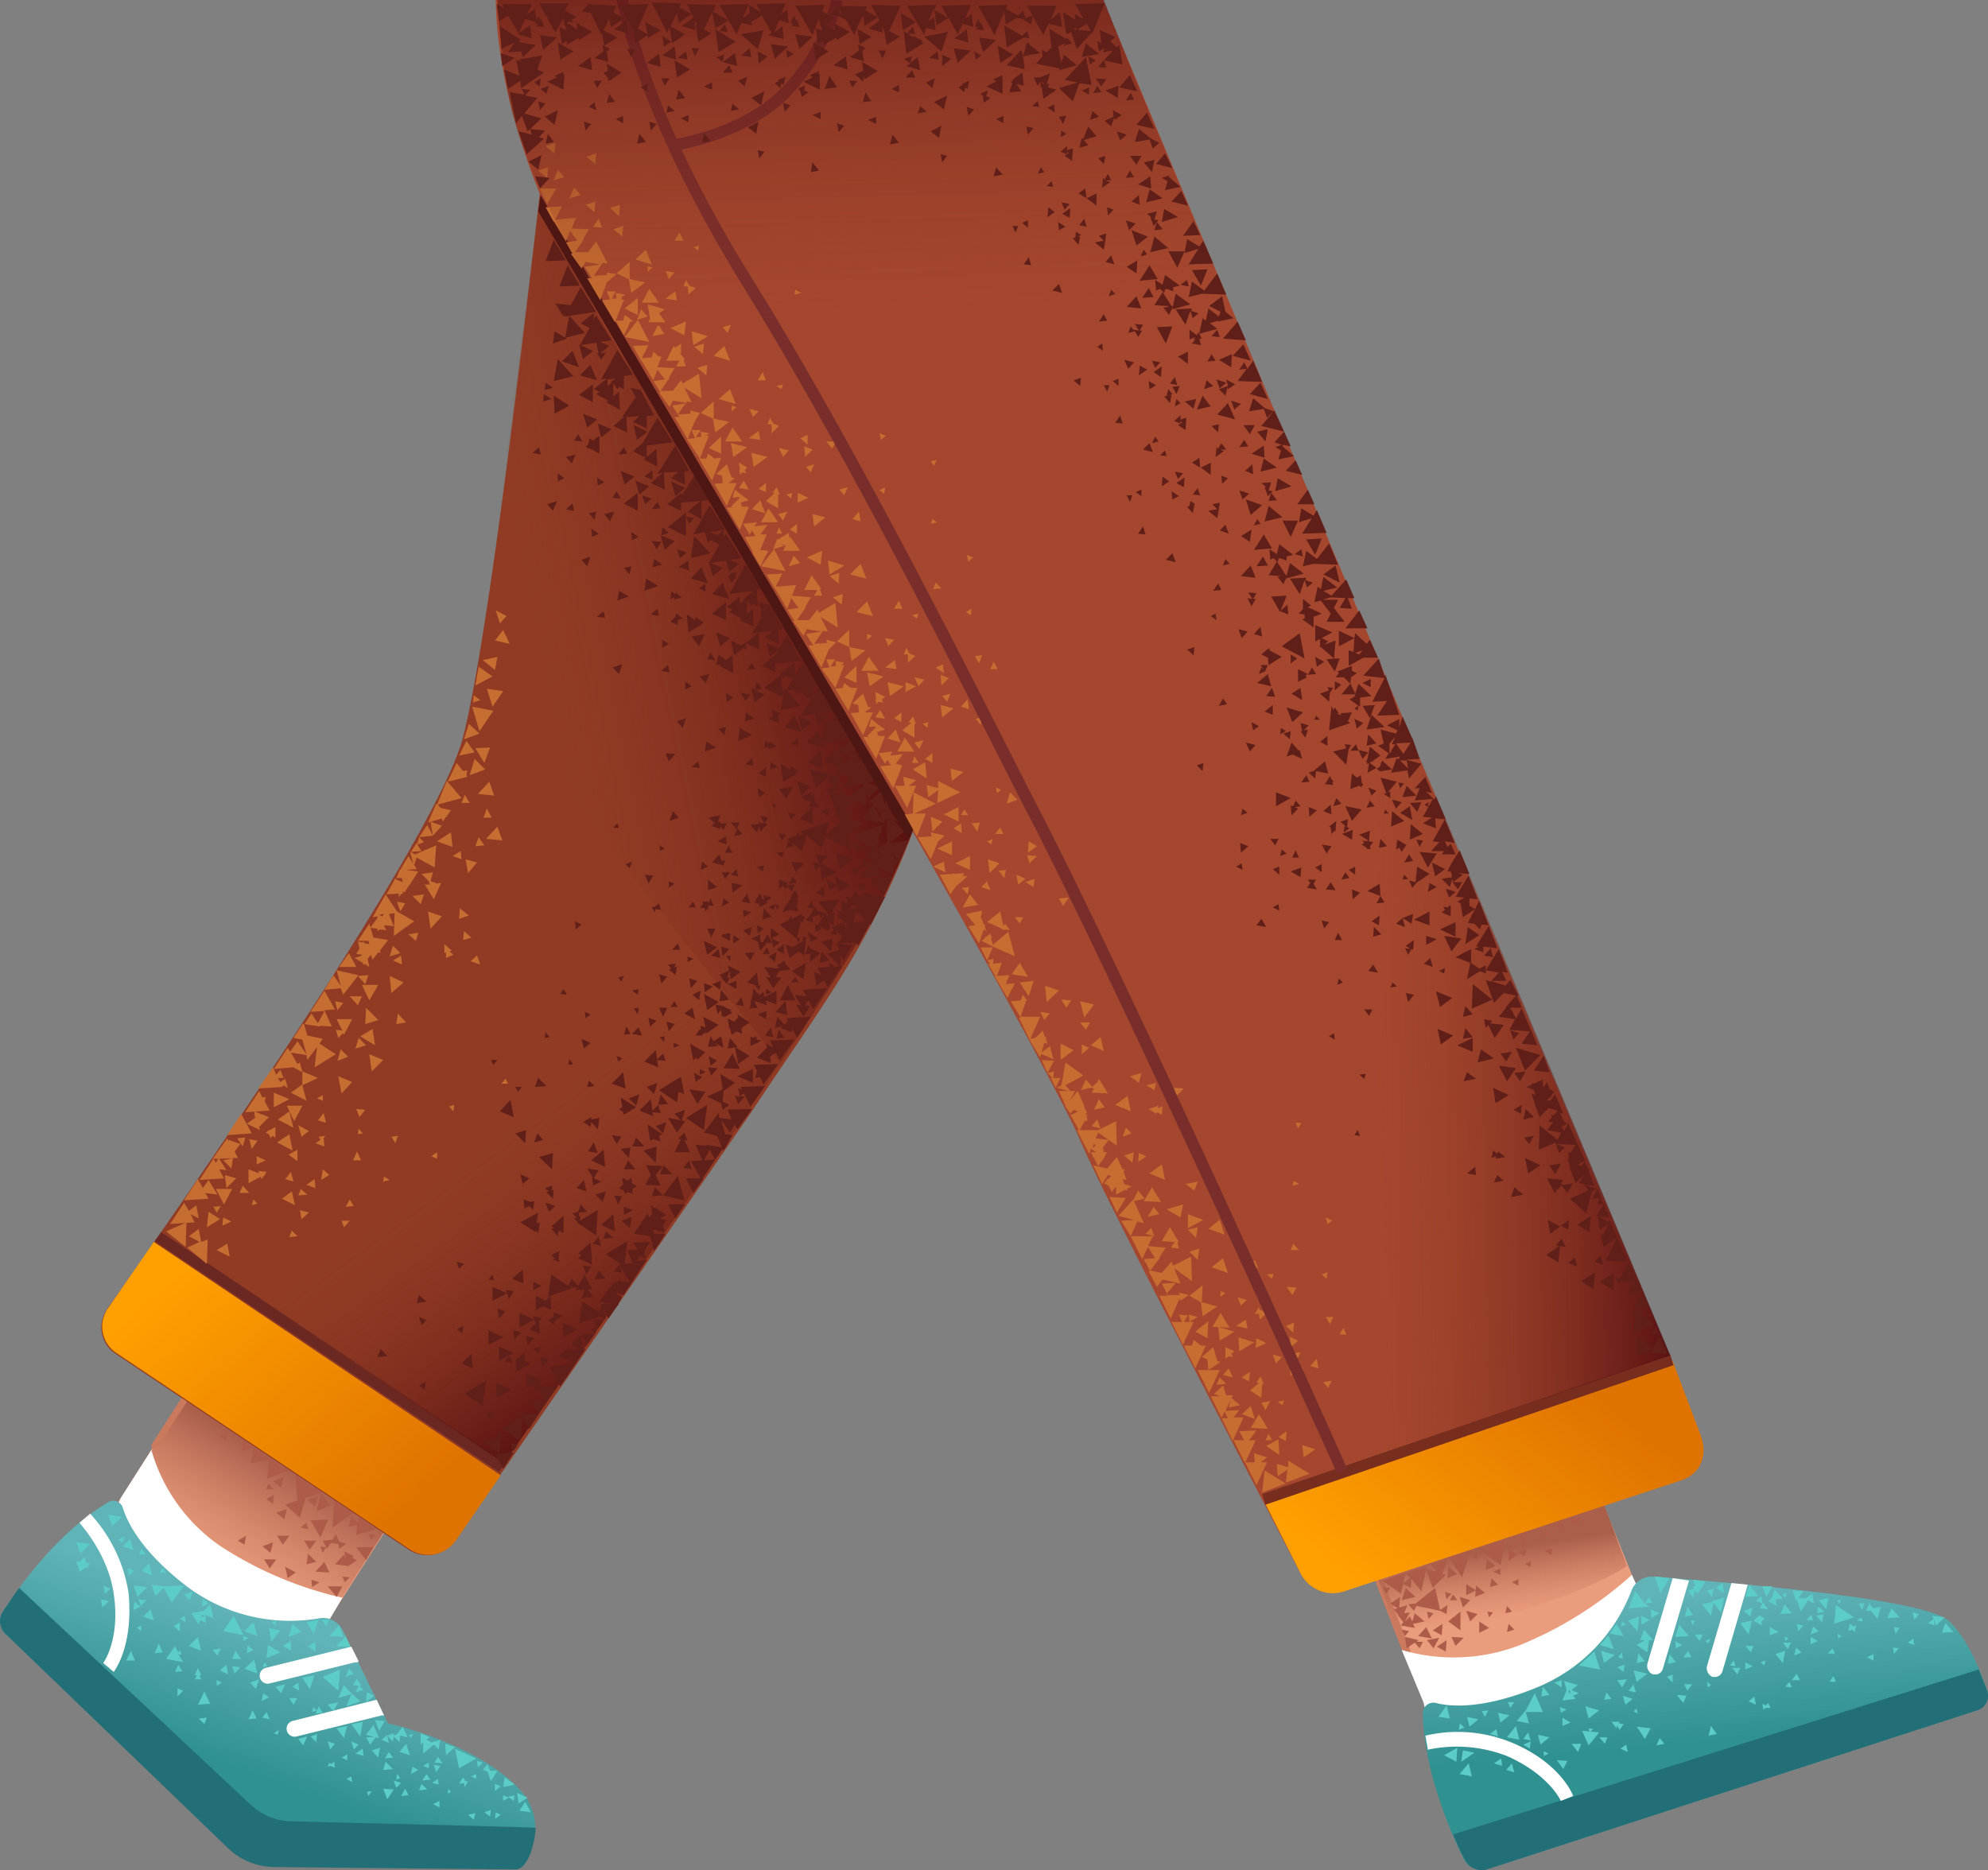 <svg xmlns="http://www.w3.org/2000/svg" xmlns:xlink="http://www.w3.org/1999/xlink" width="243.586" height="229.188" viewBox="0 0 243.586 229.188">
  <rect x="0" y="0" width="243.586" height="229.188" fill="#808080" stroke="none"/>
  <defs>
    <linearGradient id="linear-gradient" x1="0.306" y1="0.823" x2="0.563" y2="0.412" gradientUnits="objectBoundingBox">
      <stop offset="0" stop-color="#cc7a5e" stop-opacity="0"/>
      <stop offset="0.924" stop-color="#aa5f4b"/>
    </linearGradient>
    <linearGradient id="linear-gradient-2" x1="0.432" y1="0.753" x2="0.62" y2="0.418" gradientUnits="objectBoundingBox">
      <stop offset="0" stop-color="#309191"/>
      <stop offset="0.995" stop-color="#60b3b6"/>
    </linearGradient>
    <linearGradient id="linear-gradient-3" x1="0.098" y1="0.179" x2="0.814" y2="0.813" gradientUnits="objectBoundingBox">
      <stop offset="0.01" stop-color="#ffa000"/>
      <stop offset="0.985" stop-color="#df7300"/>
    </linearGradient>
    <linearGradient id="linear-gradient-4" x1="0.127" y1="0.616" x2="0.853" y2="0.321" gradientUnits="objectBoundingBox">
      <stop offset="0.01" stop-color="#913b24" stop-opacity="0"/>
      <stop offset="0.985" stop-color="#510c10"/>
    </linearGradient>
    <linearGradient id="linear-gradient-5" x1="0.537" y1="0.381" x2="0.82" y2="0.714" xlink:href="#linear-gradient-4"/>
    <linearGradient id="linear-gradient-6" x1="0.581" y1="0.918" x2="0.502" y2="0.545" xlink:href="#linear-gradient"/>
    <linearGradient id="linear-gradient-7" x1="0.511" y1="0.558" x2="0.423" y2="0.066" xlink:href="#linear-gradient-2"/>
    <linearGradient id="linear-gradient-8" x1="0.09" y1="0.802" x2="0.867" y2="0.304" xlink:href="#linear-gradient-3"/>
    <linearGradient id="linear-gradient-9" x1="0.25" y1="0.493" x2="1.05" y2="0.461" xlink:href="#linear-gradient-4"/>
    <linearGradient id="linear-gradient-10" x1="0.518" y1="0.794" x2="0.464" y2="-0.171" xlink:href="#linear-gradient-4"/>
  </defs>
  <g id="_44" data-name="44" transform="translate(-132.951 -206)">
    <path id="Path_15466" data-name="Path 15466" d="M146.2,392l20.5-32.3,24.1,17.2-24.8,39L146.2,392Z" fill="#ea9d7d"/>
    <path id="Path_15467" data-name="Path 15467" d="M157.4,397.6c8.3,7.2,15.3,7.5,15.3,7.5l12.2-19-24.6-16.4-12.8,20.5c.1,0,3.1,1.5,9.9,7.4Z" fill="url(#linear-gradient)"/>
    <path id="Path_15468" data-name="Path 15468" d="M151.5,383.7a21.411,21.411,0,0,0,8.5,11.8,45.891,45.891,0,0,0,14.9,6.3l-5,8.5s-4.8,1.4-15.3-6.6c-10.6-7.9-6.8-14.2-6.8-14.2l3.7-5.8Z" fill="#fff"/>
    <path id="Path_15469" data-name="Path 15469" d="M152.2,383.4c-.1.1-.4.2-.5.1a.377.377,0,0,1-.1-.6l11.6-18c.1-.2.4-.2.6-.1a.377.377,0,0,1,.1.6l-11.7,18Z" fill="#cc7a5e"/>
    <g id="Group_1185" data-name="Group 1185">
      <path id="Path_15470" data-name="Path 15470" d="M176,391.7l-.3,1.4,1-.2-.1,1.2,2.5-.7-2.2-1.5-.1.7-.8-.9Zm-.8,8.2.6-.6-.9-.1.3.7Zm-12.1-5.7-1,.6.8.5Zm8.1,6.3.9-.6-1-.3Zm-.5-4.1-.2,1.3,1.2-.3Zm-5.4.7.7,1.1.8-1.1Zm8,1.6-.6-1.3-1.1,1.2,1.7.1Zm-5.1.7,1-.7-1.3-.7.3,1.4Zm-1.8-11.9,1,.8.3-1.3Zm3.8,7.3.7,1.1.8-1.1Zm1.7-5.5-1.3.5,1,.8Zm2.3,12.4.7-1.3h-1.8Zm-9.1-6.2,1,.8.3-1.3Zm4.1-8.4-.1.3h.1l.2,2.5,3-1-2.6-1.7-.5-.5-.1.2-.1-.1.1.3Zm4.2,3.4-1.1-1.5-.6,2.2,1.7-.7Zm5,4.2.6-.6-.9-.1.3.7Zm-11.9-5.5-.9.5.8.6.1-1.1Zm-5.7-7.7-.9.5.8.6.1-1.1Zm4.8,7h.9l-.7-.7Zm10.7,2.9-2.4-1.5-.2,3.3,2.6-1.8Zm-12.2-8.1-.4,2,2.4-.4Zm6.9,9,1.2,2.1,1-2.2Zm-.3,1.1-.2-.8-.7.6.9.2Zm-3.8.8.7,1.1.8-1.1Z" fill="#ad5c49"/>
      <path id="Path_15471" data-name="Path 15471" d="M168.1,390.9l-1.3.5,1,.8Zm9.7,6.3.9-1.6h-2.1l1.2,1.6Zm-2.7-1.1.1.3.1.7-.2-.6-1.1,1.2,1.5.2v.1l1.2-.8-.6-.3.2-.2-1.2-.6Zm-6.8-9.9-2.4-1.6-.2,2.6,2.6-1Zm-4.2-2.9-1.4-.9-.1,1.5Zm3.8,7.1,1.8,1.6.7-2.5Zm6.2,3.6-.4.7-1.2.1.4.8-.7-.1.3.8.4-.7.1.2.5-.7.9.1.1.6.9-.6-.9-.3-.4-.9Z" fill="#ad5c49"/>
    </g>
    <path id="Path_15472" data-name="Path 15472" d="M133.7,406.3l29.1,26.8s34.2-.1,34.9-.9c1.6-1.9.6-5-.8-6.6-5.3-6-16.4-8.4-16.4-8.4l-5.6-11.5a2.7,2.7,0,0,0-2.7-1.4,21.061,21.061,0,0,1-16.5-4c-5.3-4.1-7.1-7.6-7.7-9.5a1.2,1.2,0,0,0-1.8-.7c-2.4,1.4-7.5,5.1-12.9,13.4a2.151,2.151,0,0,0,.4,2.8Z" fill="url(#linear-gradient-2)"/>
    <path id="Path_15473" data-name="Path 15473" d="M147.2,410.4c-.1.2-.3.5-.3.5l-1.3-1.1s2.1-2.8,1.3-8.4c-.7-5.1-4.3-8.8-4.2-8.8l1.3-1.1a18.551,18.551,0,0,1,4.7,9.7c.5,5.2-.9,8.2-1.5,9.2Zm32.8,5.8-.9-1.9-10.3,2.6a.982.982,0,0,0,.5,1.9l10.5-2.6a.138.138,0,0,0,.2,0Zm-3.1-6.6-.9-1.8-10.5,2.6a.982.982,0,0,0,.5,1.9l10.5-2.6c.1.1.3,0,.4-.1Z" fill="#fff"/>
    <path id="Path_15474" data-name="Path 15474" d="M133.7,406.3l27.2,26.2a8.258,8.258,0,0,0,5.5,2.3l29.7.3c1.4,0,2.3-2.6,2.5-5.1-.9-.1-22-.6-29.9-.8a7.543,7.543,0,0,1-5.1-2.1l-28.3-26.5c-.7.9-1.3,1.9-2,2.9a2.151,2.151,0,0,0,.4,2.8Z" fill="#236f77"/>
    <g id="Group_1186" data-name="Group 1186">
      <path id="Path_15475" data-name="Path 15475" d="M175.1,419l.4-1.5-1.3.3.9,1.2Zm6.1,6.3-1.3-.1.5,1.3.8-1.2Zm-6.7-20.1-1.2,1.3,1.7.1Zm1.4,2.6-.6-1.3-1.2,1.3Zm8.9,11.7v1.4l1.3-1.1.6.6.2-1.2-1,.3.1.1-.8-.4.4-.3-1.1-.5v1.4Zm-18.9-14,.3,1.7,1.1-1.4-1.4-.3Zm4,.5-1.1-1-.5,1.6Zm5.2,6.5-.7,1.6,1.6-.5-.6,1.5,1.7-.6-1.1-1Zm13.6,7.6-1.2-.4.1,1.4,1.1-1Zm-10-2.7-.9,1.2,1.1.3h-1.1l.5.9.7-.9.4.1Zm-15.8-6.9,1.6.6-.4-1.7-1.2,1.1Zm1.1-5.7-1.1,1.1,1.6.6Zm-6.4,3.5-.4-1.7-1.1,1.1Zm-1.2-4.6.9,1.4.2-.6.7.4-.1-1,1,.4-.4-1.7-.8.8-1.5.3Zm1.2.6.1-.4.3.1-.4.3Zm13.8,1.9.6-1.7-1.5.3.9,1.4Zm-1.4,5.4.9,1.4.6-1.7-1.5.3Zm-18.8-14-.9.9,1.3.6-.4-1.5Zm.6,7-.4-1.4-.9.9,1.3.5Zm-2.9-10-.9.9,1.3.5-.4-1.4Zm33.8,25.1-.8,1,1.3.4Zm15.3,8.4-.7-1.3-.7,1.1,1.4.2Zm-.4-1.8-1.3-.6.2,1.3,1.1-.7Zm-1.6-1.6-1.2-.9-.2,1.2,1.4-.3Zm-2.3,3.4-.1.8.7-.5-.6-.3Zm.9-1.4.7-.4-.7-.3v.7Zm-2.3,1.4.7.5.1-.8ZM196,426l-.8.2.7.5Zm-15.9-9.1-1.2-.1.5,1.3.7-1.2Zm-3,1.9.3-1.8-1.4.3,1.1,1.5Zm6.2,4.6.9-.5-.7-.4Zm8.8-.5.6.2.4,1.2.8-1.3H193l-.3-.8-.6.7Zm2.2,2-.7-.3v.9Zm-3.1,3.3-.9.2.7.6.2-.8Zm-30.3-17-.2-1.2-.8.7Zm4.3,2.3-.2,1,.9-.5Zm-7.9,3.1.7.7.3-.8-1,.1Zm10.3-8.9,1,.6v-1.2Zm-5.1,1.6-.7-1-.4,1h1.1Zm9.1-.9v-1.2l-.9.6Zm4.7,2.7-.6-.6-.4,1Zm-7.9,3,.5.8.5-.8Zm4-9.6.5.8.4-.8Zm-2.9,14.6.6.8.5-1.1-1.1.3Zm-3.5-2.4-.4-.9-.5.7.9.2Zm5.8,1.8-.8.3.7.7Zm-5.1-5.8.7.8.5-1.1-1.2.3Zm-2-.9-1.1.4.7.8.4-1.2Zm-8.5-9.7.4-1.1-1.1.4.7.7Zm9.6,5.5-.2,1.6,1.7-.7Zm-11,1.1.4.1-.2-.6-.2.3-.4-.8-1.1,1.6,2.1.4Zm-.1,4.2v1l.7-.7Zm-4.5-10-.8-.6-.1,1,.9-.4Zm8.8,5.3.6.7.4-.9-1,.2Zm-.5-5.7-.7-.6-.1,1Zm4.8,5.1-.1,1,.8-.4Zm-10-8.8-.4-.7-.4.6.8.1Zm9.5,8.3.6-.4-.7-.2.1.6Zm4-2.5-.6.2.5.4Zm-1.4,5.1-.3.6.6-.1ZM175.5,421l-.7.4.7.3V421Zm-9-2.6.5.2.1-.6Zm9.6,6-.1-.7-.6.3.7.4Zm-3-1.9.3-.1.6.2-.1-.7-.4.3-.2-.2-.2.5Zm5,3.6.4-.6-.6.1.2.5Z" fill="#5cccc6"/>
      <path id="Path_15476" data-name="Path 15476" d="M184.8,422.4l.7.3V422l-.7.4Zm-3.2,1-.1.7.5-.2Zm2-4.9-.6.1.3.4Zm7.1,5.2.6.3v-.6l-.6.3Zm-2.5,1.9-.3-.4-.1.6.4-.2Zm-28.7-13.7v.7l.6-.4-.6-.3Zm-7.1-4.5-.5,1.2,1-.1Zm-2.2-4.6.7-.7-1-.1.3.8Zm13.7,12.8-.5,1.1,1-.1Zm-2.2-4.5.7-.8-1-.1Zm7.1,1.6.8.5-.1-1Zm-23.2-12.4.2,1,.7-.6Zm3.1-1.2.7-.6-.8-.4Zm-1.3-4.4.6.4.2-.8Zm2.6,1.8h.8l-.5-.7Zm5.7,8.3-.1-.8-.6.4.7.4Zm1.9,7-.2-.5h.2l-.4-.9-.4.9h.3l-.3.5h.8Zm1.1,3-.7-1.5-.8,1.6Zm-3.9-4.8-.4.9.9-.1Zm-3.8-9.5-1.7-.2.5,1.4,1.2-1.2Zm-4.8-8.9.5,1.4,1.2-1.1Zm-2.7,6.5.3.1-.1-.3.3-.3-.5-.1-.2-.7-.6.6-.4-.1.1.3h0l.3,1,.8-.5Zm-1.2-3.1.5,1.4,1.2-1.2-1.7-.2Zm9.2,5.2.5,1.4,1-1,1,1.8,1.5-2.1-2.4.1-1.6-.2Zm-1.8,5.3.6.4-.1-.7-.5.3Zm-.7,2.8-.6,1.2h1.1Zm-3.7-6.3.2,1,.8-.8Zm9.7,3.9v-1.1l-.8.5Zm23.5,14.6.8.9.2-1.2-1,.3Zm4.1,4.7-.5.9.9-.1Zm-8.6-5.5-.9-.3.3,1,.6-.7Zm3.8-5.1,1-.8-.9-.4-.1,1.2Zm2.3,6.9,1-.1-.5-.7-.5.8Zm-8.1-6.4-.2.5-.5-.4-.1.6.6-.2-.2.4.9-.1Zm1.1-.2.7.8.6-1.1-1.3.3Zm3.8-2.3-.4.8,1-.3-.5-.5h.2l-.5-.9-.5.8Zm4.3,6.1v-.3l-.8.3v-.1l-.7.6.9.4-.2-.9.7.7.1-.6.7.7.1-.8.9.2-.6-1.3-.7.9-.4.2Zm3.5,5.5,1-.1-.5-.7-.5.8Zm-8.7-4.8.3,1,.6-.6-.9-.4Zm3.9,3.5,1.2-.1-.9-.9Zm6.2-.6.3.9.5-.8Zm-9.6-1.4,1,.3-.1-.9Zm7.8,4.5,1-.1-.7-.7-.3.8Zm5.7-1.1-.3-.5-.5.8.6-.1.1.5.4-.7H190Zm-4.1.2.8.2-.1-.7Zm.3-2.5,1,.1-.6-.8-.4.7Zm5.9,0-.7-.2.1.8.6-.6Zm-6.1,5.1.8.4v-.8Zm-4.8-2.9.3.9.6-.6-.9-.3Zm8-1.5,2.1-1.2-2.6-1.2.5,2.4Zm-14.8-9.5.2-2.6-2.1.9,1.9,1.7Zm-11.6-6.8-1.2-2.4-1.3,1.9Z" fill="#5cccc6"/>
    </g>
    <path id="Path_15477" data-name="Path 15477" d="M201.7,206c-1.5,14.1-8,74.6-12,90.3-3.2,12.5-34.7,57.5-43.6,70.1a3.891,3.891,0,0,0,1,5.5l35.9,24a4.117,4.117,0,0,0,5.6-1L225,342.3c11.3-17.1,18-24.3,25.1-51.3,5.6-21.6,12.8-67.3,15.4-84.8H201.7Z" fill="#913b24"/>
    <path id="Path_15478" data-name="Path 15478" d="M194.3,386.8l-5.5,8a4.141,4.141,0,0,1-5.6,1.1l-36-24.1a3.891,3.891,0,0,1-1-5.5l5.6-8.1Z" fill="url(#linear-gradient-3)"/>
    <path id="Path_15479" data-name="Path 15479" d="M152.7,357l-.8,1.1,42.2,28.3.8-1.1Z" fill="#6b2722"/>
    <path id="Path_15480" data-name="Path 15480" d="M245.6,305.6a103.989,103.989,0,0,1-4.7,10.9c-4.2,7.7-12.3,19.8-12.3,19.8l-21.1-26.6L191.6,289l7.5-58.8,46.5,75.4Z" fill="url(#linear-gradient-4)"/>
    <path id="Path_15481" data-name="Path 15481" d="M177.5,351.4c14-7.8,34.4-24.3,44.5-33.6,11.6-10.7,21.2-13.8,21.2-13.8s8.4-2.8-11.4,27.4c-11.2,17.2-37.1,53.9-37.1,53.9l-40.9-27.2s13.9-1.2,23.7-6.7Z" fill="url(#linear-gradient-5)"/>
    <g id="Group_1187" data-name="Group 1187">
      <path id="Path_15482" data-name="Path 15482" d="M172.3,350.6l1-.6-.8-.7-.2,1.3Zm-3.6,1.4-1.2.9,1.6.8-.4-1.7Zm-11.4,4.6-1.2.9,1.3.7-1.5.7,2.4,2,.1-3-.8.3Zm2.2,2.6,1.6.8-.3-1.6-1.3.8Zm16.9-35.8,1,.6.1.3.1-.2.6.4-.2-1,.4-.5.2.6.7-.9.3.1-.1-.3,1-1.3-1.8-.3-.5-1.7-1.4,2.1h1.3l.1.4-.6-.1-.1-.2-.1.1-.6-.1.2.8-.4.7.7.1v.1Zm2.2,8.7-1.5.9,1.8,1.1Zm-12.1,9.6,1.9-1-1.9-.8Zm3.5-2.8-1.4,1,1.9,1L170,339l1.9-.9-1.9-.8v1.6Zm-1.6,3.3-1.4,1,1.9,1Zm-4.3,0,.1.8-1,.7,1.6.8-.1-.4,1.2-1.2-1.8-.7Zm16.6-16.6.2,2.1,1.5-1.3-1.7-.8Zm5-5.8,1.4-1.5-1.7-.6Zm-7.2,17.5,1.4-1.4-1.7-.7Zm-4.1.6.4,2.1,1.3-1.4Zm7.4-22,.4-.4h.2l-.1-.1.1-.2.1.2.5-.8.1-.1,1.1-1.7-1.5-.2,1.3-.1-.3-.5.3-.9,2.2,1.2.2-2.7-2.6,1.1-.6-.3.4,1.5-.6-1-1,1.7h-.1v.1l-.4.9h.7l.1.5-.8-.3-.1-.2-1.1,2,1.5-.1v.4Zm5.4-9.2.4-.6h.2l-.1-.1.5-.7-1.3-.3-.3-.4,2.9-.8-1.8-2.1-1.2,2.9-.1-.1-1,2.3,1.7-.5.1.4Z" fill="#c66d32"/>
      <path id="Path_15483" data-name="Path 15483" d="M191.4,311.7l-1.4-.4.3,1.7,1.1-1.3Zm-5.4-3.3,1.1-1.2-1.4-.5.3,1.7Zm-23.6,37.8-1.4-.5v.2l-.2-.4L159,348h.7l-.3.5-.3-.5-1.7,2.6,3-.2-.6-1.1.9.1-.9-1.4,2.3-.1-.4-.8.7-.9Zm-1.7,5.4,1.2-1.2-1.4-.4Zm7.7-6.6-1.5,1,1.9,1Zm6.7,11.4.7-.8h-1Zm-8.4-12.3-.7.4h-.2v.1l-.3.2.4.2.2.5.2-.3.4.2v-1.3Zm-3.2,1.5.3,1.2.7-1Zm-1.2,6.6h1.2l-.8-.9Zm14.2-17.7,1.3-.4-.9-.9-.4,1.3Zm4.2-11.3,1.3-.4-.9-.9-.4,1.3Zm-6,11.4-.4,1.4,1.3-.5-.9-.9Zm2.3,8.3.7-.9-1.1-.1.4,1Zm-2.6-9.7.6-.6.1.2,1-1.9h-1.9l.7,1.4-.8-.1.3,1Zm2.9-5.1h-1.5l1,1.1Zm-1.6-5.3-1.2,1.7h2.1l-.9-1.7Z" fill="#c66d32"/>
      <path id="Path_15484" data-name="Path 15484" d="M179.3,326.7h-2l.9,1.9ZM169,343.4l1-1.9h-1.9Zm-8.6,10.2,1-1.9h-2Zm30.2-29.8,1.2.4-.4-1.1Zm.6-14.1,1.1-.1-.7-1-.4,1.1Zm-7.3,11.6.3-1-1.2.2Zm.2-11.8.8-.3-.6-.6,1.7-.2-.7-1.3-1,1.5-.2.8-.1-.1-.7,1.1,1.3-.1ZM172,345.3l.2.4-.6.4,1.1.4-.1-1,.2-.3-.8.1Zm4.8-.3.6-.1-.5-.6Zm-5-4.4.7.3v-.7l-.7.4Zm-12.7,13.3.4.7.5-.8-.9.1Zm4.7-.2.7-.2-.5-.5Zm30.6-14.9h.8l-.3-.6Zm-5.9,3.4.1-.8-.6.2.5.6Zm-7-10.7,1.2-.2-1-1.1-.2,1.3Zm.6-8.4-1,.6,1.1.5Zm-8.1,5.6.3,1.1.7-.9Zm19.2-22.5-.6-1.1-.4,1.1Zm-3.7-1.8h1l-.6-1Zm-1,18.6-.5-.4.3-.1-.9-.8v1.1l.2-.1v.7l.9-.4Zm-10.7,6.5-.1,2,1.6-.5Zm12-9.4-.1,1.1,1-.3-.9-.8Zm4.1-12.8-1.4,1.5,2,.2Zm-3.5-12.6-.6,1.9,1.9-.7-1.3-1.2Zm-.3,2.1-.9,1.8,1.9-.4Zm2.8,5-1.4,1.5,2,.2Zm1-15.3-1.8.4,1.5,1.2Zm1.1-5-1.3-.7.5,1.6Zm-3.8,16.2,1.1,1.8.7-1.9Zm2.4-13.2,1.8.4-.8-1.7-1,1.3ZM191.1,299l-.6,2,1.9-.7-1.3-1.3Zm-2.9,9-1.7,1.1,1.9.7-.2-1.8Zm-23.8,39.7v1l1.1-.5Zm8.2-5.3-.7.9,1,.3-.3-1.2Zm-2.7,2.9.9-.7-1.3-.7.4,1.4Zm-6.9.1-1,.1.7,1Zm-1.7,3.8.2-1.3-1.2.3Zm-1.1,7,1.1-.5-1-.5Zm8.7-5.4-.3-1.2-.7.9,1,.3ZM191,291.2l-.1.9.9-.3-.8-.6Zm-32.7,65.2,1.6-1-1.4-.9-.2,1.9Zm-.2-4.2,1.5.2-1.1-1.8-.7,1-.6-1.1-1.7,2.6,3-.2Zm4.4-9.7-1.7,2.6,3-.2Zm2.9-1.5.1-.6-.4.1-.4-.8-1.7,2.6,3-.2-.6-1.1Zm2.2-2,.6.3-.3-1.1-.6.4-.3-.5h.7l-.4-1-.5.6-.4-.9-1.8,2.6,3-.2V339Zm4.9-5.7-1.9-.4-.4-1.4,2,.3v-.1l1.4.1-.9-2,1.3-.1-1.3-2.3L171,330l1.7-.1-.8,1.5-.8-1.2-.9,1.4-.1-.2-1.2,1.8,1.1.2.5,1.8-1.1-1.6-.9,1.3-.3-.5-1.7,2.6,2.4-.2,1.1.6-.3-1.2-.3.2-.8-1.4,1.9.3.1.6,1.2-1.6-.3,2.5,2.6-1.6-2-1.3.4-.6Zm2.5-5.4,1.8-2.3.9,1,.4-1.1-1.3.1v-.1l-2.6-.6.5,1.9-.9-1.3-1.1,1.8,2-.2.3.8Zm-18.7,26.9,1,.5-.3-1.6-.9.7-.6-1-1.7,2.6,3-.2Z" fill="#c66d32"/>
      <path id="Path_15485" data-name="Path 15485" d="M155.7,358.8l.1-3-2.5,1.1Zm37.7-65.7-2.6-.5.9,3,1.7-2.5Zm-1.8-5.4-.4,2.3,2.1-1.1-1.7-1.2Zm1.7,4.9,1.3-1.9-2-.3.7,2.2Zm-23.5,59.1-.3.8,1.1-.1-.8-.7Zm8.5-32,.9.1v.3l.3-.2.8.1-.3-.5.1-.1,1.1.1-.6-1.5.7-.1-.1,2.8,2.5-1.8-2.1-1.2-1.4-2.1-1.6,2.8.6-.1v.2l-.9,1.2ZM180,318l-.2.3-.4-.2.6-.1Zm4.5-1.2.4-1.2-1.4.2Zm1.6-.6.9-2-.7.1.1-.1-.7-.2.3-1.1-1.4.2.9.9.1.4H185l1.1,1.8Zm3.2,1.1-.1,1.3,1.2-.4-1.1-.9Zm-.9-6.4,1.1.4-.1-1Zm-6.4,6.8.6-1-1-.2Zm8.1-16.7.1-.6-.5.1-.8-1-1.1,2.3,2.4-.6-.1-.2Zm-19.6,50.2,1.1.4-.1-1.1Zm-5.9-1.7.1.3-1.3-.5V351l1.5-.8.1.3.3-.4.1-.1.2-.4-1-.1Zm3.8,8.1,1-.1-.7-.7-.3.8Zm1-10.7-1.1.6,1.1.8Zm.5,8.5.9-.8-1.1-.3.2,1.1Zm6.3-7.2h1l-.5-1.1Zm5.2-2.1.3-.9-.8.1Zm-1.5,4.7.8-.2-.7-.4Zm5.9-3.1.7.3v-.8Zm-10.5,6.2,1-.1-.5-.8Z" fill="#c66d32"/>
    </g>
    <g id="Group_1188" data-name="Group 1188">
      <path id="Path_15486" data-name="Path 15486" d="M218.8,327.4l-1,.5.8.7Zm-5.3,26.8-.1-.3-.1.2-.6-.4.2,1-.4.5-.2-.5-.7,1h-.1l.1.1-1,1.4,2,.3.5,1.8,1.4-2.1h-1.4l-.1-.5.6.1.1.2.1-.1.6.1-.2-.8.4-.7-.7-.1v-.1l.7-.4Zm9.5-15.5-1.8-1.1.3,1.9-1.9.9,1.7.8.2.8.8-.6-.8-.4.1-1.3,1.4-1Zm2.2-1.7-1.9.9,1.9.8V337Zm-.4-1.6-1.8-1.1.4,2.1,1.4-1ZM210.4,351l-.1-.7-.4.4-.7-.4.1.9-.5.4.6.3.1.4.4-.2.6.2-.1-.6.6-.3-.6-.4Zm-5.1,7.3-1.5,1.3.4.2-.4.4,1.7.8-.1-.7h.1l-.2-2Zm7.6-16,1,.1-.3-1-.7.7-.2-1.4-1.4,1.4,1.7.7-.1-.5Zm-12.4,24.2-.1-1.7-.6.6-1.2-.6v1.8l.9-.5,1,.4Zm3.6,3.1-1.2,1.2,1.3.5-1.6.2v-.4l-.4.4-.8.7,1.4.6v-.3l.4.7-2.9.3,1.3,2.4,1.7-2.5,1.4-2.1h-.3l-.3-1.7Zm25.3-39.2-.2-1.7L228,330l1.4.4ZM216,321.6l-.7.8h1Zm11.4,10.3-.7,1,1,.2Zm-12.8,11.6-1.3.5.9.9.4-1.4Zm-4.2,11.6-1.3.5,1,.9Zm6.5-11.7-.4-.1.4-1.3-1.3.5.8.8-1.6-.3,1.1,1.8Zm-2.7-8.3-.8.8,1.1.1Zm1.1,14.8-1-1.1-.5,1.1Zm-2.1,1.6-.4,1.1,1.4-.1Zm2.5,3.8,1.2-1.7h-2.1l.9,1.7Zm1.1-9.6.4.1-.4-1-.8.8h.4l-.8,1.6h1.9l-.7-1.5Zm-2.9,5.6-.6-1.3.9-1.1-2.1-.1.6,1.2-.7,1.2,1.9.1Zm8.8-16.2-1.1,1.8,2,.1Zm6.8-8.4-1,1.9h1.9ZM201,353.8l-1.2-.4.4,1.1Zm-2.8,13.5.2.4-1.8-.8v1.8l1.8-1,.2.5-.8.7,1.3.6-.1-1.7v.2l.3-.5-1.1-.2Zm9-10.4-.3.9,1.2-.1Zm-1.1,11.7-.8.3.6.6h-1.7l.7,1.3,1-1.4.2-.8.1.2.8-1.1-1.3.1Zm8.2-34.9.1-.7-.6.1Zm4.4,3.3v.7l.7-.3-.7-.4Zm12.1-10.6-.4-.7-.5.7Zm-.4,4.3-1.1.1.2.3-.4.5-.9-1-.3,1.4,1-.3-.3.3,1.4.5V332l.6,1.2,1.7-2.6Z" fill="#601f18"/>
      <path id="Path_15487" data-name="Path 15487" d="M196.9,339.2h-.8l.3.6Zm5.8-3.4-.1.7.6-.1Zm7.3,12.1.2-1.3-1.2.2,1,1.1Zm-.6,6v1l1.1-.6Zm8-5.7-.7.9,1,.2Zm-19.8,22.7.8-.9-1-.3.2,1.2Zm2.6,1.7-1-.3.2,1.2.8-.9Zm13.2-26.1-1.6.5,1.5,1.5ZM202,355l-1.5,1.3.4.2-.4.1.8.9.1-.7.6.3V355Zm-2.6,20.2-1.9-.8v1.7l1.9-.9Zm4.3-6.3-1.8-.8.1,1.8Zm23.2-39-1.1.4,1,.6Zm1.2,3.4,1-.1-.7-1Zm0-10.6-1,.5.8.7Zm5.5-.1-.2,1.4,1.2-.3Zm-37.7,61.2.5-.8-.9-.1Zm42.8-68.5.1.5h-.7l-.3-.6-.6.9-.6-.3.2.8-.1.1-.7-.3.1,1.2-.6.1.3.4-.4.1,1.4,1.1-.4.1V319l-1.7.7-.2-.7.6.5.1-1.7-.4.2,1-1.8-2.6.3,1.3,1.6-.2.1-.1-.1-.1-.4-.1.2-.9-.3-.3-.5-.5,1V318l-.6.8.9.2-.1-.6.9-.3.1.4.5-.4-.9,1.3-.3-.2.1,1,.7-.4-.3-.2h.2l1,.5v-.4h.3l.3.2-.4.6h.8l-.2-.5.9.8-.6.8,2.2-.1.3.4,1.4-2.6.1.1,1.8-3.5-1.2-.1-1.5-.5Zm-1.2,3.8.2-1,.2-.4,1.1,1.2-1.5.2Zm-.2-2.1h1.1l-.9.3-.6.1Zm-.6,2.6h-.2v-.3Zm-.2.5v-.2l.1.1Zm2.9-.9.1-.1v.1Zm-19.8,22.2L217,343l2.2,1.5.4-3.1ZM231.7,324l-1.7,1,1.4,1Zm-2-.6,1.1-.8.7.5.2-2-1.7,1-.8-.4.5,1.7Zm2.1,4.7-1.5-.2.8,1.3-.6-.1.9,1.5.8-1.3-.6-.1.4-.6.6,1.1,1.7-2.6-3,.2.5.8Zm-4.1,6.3-.9-.5.1.5-1.2,1.2,1.7.7-.1-.8.7-.5.5.9,1.8-2.5-3,.1.4.9Zm-2,2.8-.2.9.6-.1.4.9,1.8-2.5-3,.1Zm-1.8,2.4-.5-.3.2,1.1-.6-.1.4,1,.8-.9-.6-.1.5-.3.8,1.6,1.8-2.5-3,.1.2.4Zm-1.3,3.6-1.5-.2-.1-.6-1.8,2.4,1.6.4.6,1.4-1.9-.3.1.1-1.4-.1.8,1.9-1.4.1,1.2,2.1H217l.9,1.8,1.2-1.7H219l1.6-2.4-1.4.1.7-1.3.7,1.2.9-1.3.1.2,1.1-1.9-.9-.1-.5-1.8,1.1,1.6.6-1,.3.6,1.8-2.5-3,.1.5,1.2Zm-6.6,6.9-1.8,2.4,2.6.6ZM194.6,386l1.3-2-2.3.2Zm-.2-4.3-2,1.2,1.7,1.2.3-2.4ZM221,331.6l-1.9-1,.3,1.3-.6-.2v.6l-.1-.2-.5.8h.8v-.1l.4-.3v.2l1.6-1.1Zm4.7,1.8-.2-.5-.2.3-.4-.2v1.2l.8-.4h.2v-.1l.3-.2-.5-.1Zm-3.4-8.5-1.2.6.4.3h-.2l.7.8.4-.8h-.3l.2-.8.2,1,1.2-.9-1.6-.8.2.6Zm6.1-10,.5-.3.4.4.1-.7.1-.1-1.1-.4Zm-.5-9.8.1-.6-.5.1Zm-4.7,2.5.4-.8h-1.1l.7.8ZM235,321l-1.4.4,1.2,1.2Zm-2.8,1.9v1l1.3-1.1-1.3-.6-.2-.4-.4,1.1h.6Zm3.6-.5-1.5.5,1.6,1.5-.9.1.2-.1-.6-.3v.4l-1.5.1.5.9-.9-.4.3,1.7.9-.7.5.9,1.7-2.6h-.2l.1-1.4.3.7,1.1-1.9-2-.2.4.8Zm-29.5,39.3-.5,1.1,1.4-.1Zm-5.4,6.2,1-.6-1.1-.5v.6l-.7.4.7.5Zm8-7-.7.9,1,.2Z" fill="#601f18"/>
      <path id="Path_15488" data-name="Path 15488" d="M199.2,376l-.4-.5-.4.8h.6l.8,1.4-1.6.1.8,1.5-1.9.1v.1l-2.6,1.6,2.2,1.5.3-3,.8,1.5,2.2-3.4,1.2-1.8-2,.1Zm11.3-17.7.6.8-.2.1h-1.1l.7,1.6-1,.1.3-2.8-2.6,1.6,1.9,1.3h-.2l1.2,2.1H209v-.4l-.4.4h-.2v.1l-.1.1v-.2l-.6.7-.1.1-1.2,1.6,1.5.3h-1.3l.1.2-.3.8-2.1-1.3-.4,2.7,2.7-.9.6.4-.3-1.3.6,1.2,1.1-1.6h.1v-.2l.5-.9-.6-.1-.1-.5.7.3.1.2,1.1-1.7,1.8-2.7-1.2.1.3-.6.7.3-.1-.9.7-1.1-2.1.1Zm20.3-41.9-.4-.3h.4l-.4-1.1-.6,1h.1l-.4.6-.1.2-.4.5h.1l-.3.5,1-.3,1,.2-.2-.6.1-.7h.1Zm-3.4,3.3v1.4h.1l.2,1,.8-.6-1-.5.9-.5Zm-6.5-10.6,1.1.4-.1-1Zm-1.3,10.7.5,1.1.5-1.1Zm2.2-9.3h.9l-.5-.9Zm0,3.2.6-.8h-1Zm6.1,3.2.3.6.2-.6h-.5v-.1l-.8.4.7.3.1-.6Zm-1.4,2.9-.8-.4.1,1Zm-6.2,7.1-1.1-.4.1,1.1Zm6.2-9.6-.1,1.4,1.1-.4Zm-7.1.4.2-.3h.2l-.1-.3.1-.1h.6l-.4-.9-.2.5h-.1l-.1-.2-.2.1H219l.1.3-.4.4.6.1.1.4Zm1.6,4.6-.9.8,1.1.3-.2-1.1Zm-6.8,8.3.5-1.1h-1Zm.7-15.8.7-.5-.7-.3Z" fill="#601f18"/>
      <path id="Path_15489" data-name="Path 15489" d="M209.4,332.8l.8-.1-.5-.9Zm1.7-4.9.1-.7-.8.2Zm-6.4,2.9.6-.5-.7-.3.1.8ZM231.2,318l-1.2.6-.1-.4-.4.6-1,.5,2,1.7.3.5.2-.6h-.4l.5-2,.2.2.3-.8h-.4V318Zm-8.4,3.6.8-.5-.8-.5Zm4.1,0-.2-.1.9.1-.6-1.1-.6,1-.3-.1v-.9l-1.1.5.8.4.3,1.1.8-.9Zm3.1-6.3.3-.9-1,.1Zm-8.4.8-.2,1,.9-.5Zm-1.9-1,1.1-.4-1.1-.9Zm-7.3-.8.6-1-1-.1Zm12.5,2.4-.4-1.2-.7,1,1.1.2Zm-6.1-4.1.9-.4-.7-.6Zm-3.6,12.1-.3.1.8.7.2-1.1-.4.2.3-.5-1,.1.4.5Zm4.4-1.7,1.2-.9-1.6-.8.4,1.7Zm-1.2,18.3,1-1.5-2-.3Zm-9.4-.8.2,1.2-.4.2.5.4.1.3,1.5-.9-1.9-1.2Zm8.5-6.6.4,2,.4-.3.1.3.8-.8.2-.1Zm-10.6,13-1.5,1.3,1.7.8-.2-2.1Zm1.2,7.9-1.5,1.3,1.7.8-.2-2.1Zm-12.6-14-1.3,1.4,1.7.7Zm14.1-1.4-.3-2-1.4,1.4Zm4-2.6-.3-2.1-1.4,1.4Zm-16.5,26.5-.1-1.7-1.3,1.1,1.4.6Zm-.9,9.6v1.2l1.8-1-.7-.3-.1-1.1-.8.8-.2-.1v.3l-.2.1Zm31.7-45.4-1.3.7-.1-.7-.5.5-.1-.4-.1.2-.5-.7-.1.5-.3,1.3h.1l-.2.7,1-.1-.4-.7.2-.1,1.3.5-.1-.6,1.3.5v-1.6h-.2Zm-1.9-.1.1-.7-.2.1-.2-1.6-1.2,1.2,1.2.4h-.2l.5.6Zm2.3-19.3.5.9.5-.7-1-.2Zm-5,22.2.1.4-.5.5-.8-.4.2,1-.1.1.2.1.2.8.6-.4.7.3-.1-.7.2-.1h-.1l.9-.6-1.5-1Zm-2.3-1.5-1.8-1,.4,2,1.4-1Zm.3.9.1.9.2-.1v.2l1.1-.6-.3-.2.2-.1-.7-.3-.3-.2-1-.2.3,1.2.4-.6Zm.2-.3v0Zm2.3-1.2-.7.9,1,.2Zm1.6-5.5-1.2.1.7.9Zm-15.3-10.3.3-.8-.8.3Zm3.7-2.1.6-.3-.6-.4v.7Zm-5.2-3.4-.5.5.7.1Zm14.7.6-.4,1,1-.3ZM204.8,352l-.3-1.4-.9,1Zm3.7-5.8.6-.9-1.2-.2.6,1.1Zm-9-.5-.7-.8-.4,1.1,1.1-.3Zm11.8-5.6-1.3.5.9.9.4-1.4ZM207.2,352l-1.3.4.9.9.4-1.3Zm6.3-13.3-1.3.5.9.9.4-1.4Zm6.3-3.3.2,1.2.8-.6Zm-1.8,2.1.2,1.1.8-.6Zm-6.4-4.6-.4-1-.8.8Zm-13.1,6.3,1.4-.1-1-1Zm6.9,3.7-1,.6.9.6.1-.6.8.9.2-1.4-1,.2v-.3Zm-.9-8.4.8-.7-1.1-.5Zm6.4,10.9-.5,1.1h1.5Zm-1.5,3.9h1.4l-.9-1.1ZM198.6,357v-.2l.3.3.2-1.3-.4.1.2-1.3-2.2,1.2,1.9,1.2Zm-1.6-5.9.8-.7-1.1-.5Zm8.4,10.1-1-.1.4,1.1Zm3.8-8.6-1-.1.5,1.1Zm-4.3-13.4.9-.1-.7-.7-.2.8Zm3.8-3.1.5-.4-.7-.3.2.7Zm6.4-6.7h.9l-.4-.7Zm-4,.9.1-.8-.6.1.5.7Zm4.4,4.1.7-.3-.7-.3v.6Zm2.4-17.9-.6.7h.9l-.3-.7Zm-4.7.6-.4.1.4.6.1-.4.6.1-.2-.8-.5.4Zm4.7,6.4-.7-.3v.7l.7-.4Zm9-1.4-.5.8h.9Zm-4.5,1.7.1-.7-.6.1Z" fill="#601f18"/>
      <path id="Path_15490" data-name="Path 15490" d="M226.8,327.2v.7l.7-.3-.7-.4Zm4.5-5.9.6-.3-.6-.3v.6Zm-27.8-1.4.7-.6-.8-.4Zm-1.5,7.3-.4.6.8.1-.4-.7Zm6.7-1.4.4.5.3-.7Zm-14.8,10.1h-.8l.3.6Zm5.8-2.7.6-.1-.5-.6Zm-1.4,29.9v1l1-.5Zm8-5.6-.7.9,1,.3-.3-1.2Zm-.7-6.2,1-.5-.9-.4.6-1-1.4-.2.7,1.1h-.1l.1,1Zm6.7-7.5.3,2,.4-.2.9.3-.2-.7.4-.2-1.8-1.2Zm-17.4,22.9-1-.3.2,1.2.8-.9Zm1.9,2.6-1-.3.2,1.2.8-.9Zm-1.5,2.9-.5.7,1,.1-.5-.8Zm3.6-.3.3-.9-.9.3.6.6Zm1.6-12.1.4.4-.2.2.5.1.2.2v-.2h.1l-.1-.2.1-1Zm.1-10.5.1-2-1.7.5,1.6,1.5Zm-3.4,4.8.6-.3.5.5.1-1.1-.4.1-.9-.3.1,1.1Zm3.5-1.2.1-1.1-.2.1v-.6l-.9.3.5.4-.3.1.8.8Zm-7.4,12.5,1.8-.9.2.7.6-1-1-.1.2.4-1.8-.8v1.7Zm.5,11.9,1.8-1-1.8-.8Zm-1-8.3v1.8l1.8-.9Zm1.3,3.8,1.8-1-1.8-.8Zm-.8-10.6-.5.6.7.1Zm4-16.1.1-1.6-1.3.4Zm8.4-.1-.7,1.1,1.2.2-.5-1.3Zm15.6-18.7-.2,1.4,1.2-.2-1-1.2Zm1-6.8v-.2l-.6.2h-.3l.1.1-.2.1.7.4.2.2v-.1l.2.1v-.6l.1-.3-.2.1Zm-8.3,6,.7-.8-1-.3.3,1.1Zm8.1,8,1.2-.2-.9-1.1-.3,1.3Zm1.1-8.3-1.1.4,1.1.6Zm-8.3,6.2.7-.9-1-.3.3,1.2Zm1.9-2.2,1.3.7-.3-1.4-1,.7Zm3.3,7.6.8-.9-1.2-.1Zm-1.7-11.6-1-.3.2,1.2.8-.9ZM224,320l.8.7.3-1.1Zm-.6-6.6-.2-.9-.7.7.9.2Zm5.6,8.3-.9.7.9.5Zm-3-4.9v.4l1.1-.6-.3-.1.7-.5-1-.3.1.6-.2-.1-.3-.7-.6.8h.2l-.3.3.6.2Zm2.7,9-.7-.1.5-.8v.1l.6-.1h.2l.5-.1-.6-.7v-.3l-.2.1-.1-.2-.1.2-.1.1-.6.3.3.2-.1.2-1.7-.2.8,1.3-.6-.1.9,1.4,1-1.3Zm-7.4-3.8.2,1.2.8-.9-1-.3Zm-.8,11.8,1.1.6-.3-1.4-.9.6-.4-.6-.3,1.3,1.2-.1-.4-.4Zm-5.7,7.5-.9-1.2-.3,1.3,1.2-.1Zm6.5-15.1-1.1.4,1,.7Zm-7.9,4.9-1-.4.2,1.1Zm-22.7,40.8-1.2,1.2,1.4.6-.2-1.8Zm-11.5.4,1.2-.1-.8-.9Zm5.8,4,.1-1-.8.5Zm-.4-7.9.6-.6-.9-.4.3,1Zm-.6-2.7,1.2-.2-.9-.8Zm5.7,2.8-.8.4.7.5Zm.1-7.6-.9-.3.3.9.6-.6Zm3.7,18.3-.9-.1.4.9Zm22.6-39.4.7.3-.4-2.1-.1.1V338l-2.6,1.6,2.2,1.5.2-1.3Zm-10.4,25.1-.8-.9h.6l-.9-1.8-.8,1.4-.8-.9-.4.9-2.1-1.4-.4,2.7,2.9-1-.1-.1h.8l-.2.3h1.1l-.4,1,1.5-.2Zm.5-10.6-2.2,1.3.1-.6-.2.1v-.5l1-.1-.8-.9-.3.9-.7.2.5.5-.3.1.5.6.3.3v-.1l1.9,1.3.2-3.1Zm-16.3,22.5,2.2,1.5.4-3.1-2.6,1.6Zm31.2-66.1-.9,1,1.2.3.2.1.2-.7-.4.1Zm-6.1-4.1,1.1-.4-.7-.8-.4,1.2Zm-.1-7.3.8-.9-1.2-.1Zm12-14.5.4,1.7,1.1-.9-.5.8v-.1l-1.6,1.3,1.7.8-.1-1.1,3.2-.3-1.7-3.1-1,1.6-1.5-.7Zm-5,2.1-.9-.7-.3,1.3.6-.1-.2.2,1.7.9-.1-2.2-.8.6Zm8.4.3-1.5,1.2-.3-.1.4.9.3-.4.9.4-.8,1.4-.2-.3-.5,2.7,2.4-.5-1.6-1.9.9-.1.2.6,1-.8h.2l-.7.6,1.3.8-1.2,2,1.7-.2.3,1.4,1.3-1-1.1-.5,1.8-.2-1.8-3.1-.6,1v-.9l.5-.1-1.9-3-.9,1.7-.1-1.6Zm3.3,10.8-1.6,1.4,1.7.8-.1-2.2Zm-4.5-2.9,2.1.6-.9-2-1.2,1.4Zm-7.9-9.9,1.2-1-1.7-.7Zm9.9,18.3,1.2-1.1-1.7-.7.5,1.8Zm-6.6-15.4,1-.1-.4-.8Zm-2.6,7-.9.2.7.8Zm-6-.7.7.8.4-1.2-1.1.4ZM222,292l.8-.5-.9-.6.1,1.1Zm-7-3.6-.2-.9-.8.7,1,.2Zm4.8,17.8.7.7-.4.3,1.1.4v-.4l.4.5.4-.8h-.8v-.3l-.3.2.3-.9-1.4.3Zm6.1-2.5.8-.5-.9-.6.1,1.1Zm-7.4-4.4-.8.7,1,.1-.2-.8Zm19.5,15,.4.9.6-.7-1-.2Zm-7.4-.1-.5-.8-.5.9Zm3.4,1.7-.1-1.3-.9.8Zm3.7-2.7.6-.7-1-.2.4.9Zm-8.8-11.4,1.7-1-.1-.1.4-.1-1-.7-.1.4-1.2-.7.3,2.2Z" fill="#601f18"/>
      <path id="Path_15491" data-name="Path 15491" d="M225.3,299.8l-.2-.9-.8.8Zm3.1,2.9.9,1.2.8-1.5Zm0-9.4-.9-.3.2.7-.6.4,1.3.5-.1-.9.3-.3-.2-.1Zm1.6,18.3.4,1.3,1.1-1.1-1.5-.2Zm1.1-8,.7.5h.1l.3.2v-.1h.2l-.4.7h.5l-1.6,1.4,1.7.7-.1-2.1h.8l-.5-.8-.2-.8-.3.3.1-.5-1.3.5Zm-6.7-10.3-.2,1.1,1.2-.3-1-.8Zm6.3,4.2v-1l-.8.6Zm.1-3.8.4,1.8,1.2-1-1.6-.8Zm-11.4-4,.5-1.1-1.2.3.7.8Zm.2-2.9,1,.1-.6-.9Zm-2.7,2.7v1l.8-.4Zm17.1,4.9.2.3-.4-.1.3.7-.6,1.2-.4-.9-1.3,1.4,2.1.6-.2-.5,3.4-.6-2-3-.4.8-.7.1Zm-8.4-4.9-.1,1-.5-.2.4,1.8,1.2-1-1.1-.5.8-.2-.7-.9Zm10.5,8.1v-.2l-2.1,1.8,1.7.9-.5.4,1.8.8-.7,1.2,2.3-.4.1.2-1.6,1.3-.8-.2v-.7l-.6.6-.5-.1.1-.7.3.4.3-2-1.7.4.6-.5-2.6-.5.8,2.2,1.2-1.1,1,1-1.1.3.5.3h-.1l1,2.8h-.2l.6.6.1.3-1.9,1.7.5-1.7-3.6,1.2.3.3-.4.1-.1-.3-.3.4-1.1.4.2.2-.4.9,1-.2-.3-.5,1.3,1.1.6-1.9,1.7,1.4v.1l.1.1.2-.6.2-.3h-.1l.2-.5,3.1,1.5-.3-1.8,1.7-1.5-1.5-.3.2-1.2-1,.2,1.5-1.4,1.3.7V303l.2.8,1.4-1.3-1.6-.6,1.3-.2-1.9-3-.3.6-.2-1.2-.3.3-.1-1.9-1.5,1.1Zm.1,2v-1.3l1,.5Zm6.9,12.1,1.2-2.7-2,.3v-.2l-.2.2-.3.1,2-1.5-1.3-1.3h.4l-1.1-1.6-.2-.8-.3.3-.3-1.6-1.6,1.4.6.3-1.4,1.8,2.8.5-.2-.4h.4l.1,2.7-1.2.8-.1-.3-.1.1.8-2.7-3.6,1.2,2.3,1.9-.8.8.9.3v.1h.2l-.2.2-.1-.2-.4.6-.6-.9-.4,1.2.9-.1-.9,1.5,2.7-.4-.8-1.2,2.1,1.1v-.9l.6-.9h-.5v-.6l.6.9Zm-3-6.8.4.2-.2.2.7.3-.2.6-.7-1.3Zm.8,5.5-.3.3-.2-.6.5.3Zm.4,5.3,1.1-2.4-2.8.5Z" fill="#601f18"/>
      <path id="Path_15492" data-name="Path 15492" d="M233.2,321l-1.3-.8.4,1.2.9-.4Zm1.4-5.9.9-.5.2.7,1.5-.8-2-1.1.3,1.1-1.3-.7.4,1.3Zm4.1-5.3-1.3-.8.4,1.3.9-.5Zm-4.9,2.2.1-.1-.4-.1.9-.9-1.5-.2.4,1.1-.7-.1.3,1,.6-.6.1,1.7,1.9-.9-1.7-.9Zm2.1.5,1.7-1.3-2.2-.7Zm-2.4-7.1.9.6.2-.9-1.1.3Zm-10.1-8.6,1.7-.7-1.5-.9Zm4,2.6-.1.9,1-.3Zm-.2-2.3-.5-.3-.1.9.5-.2v.3l1-.3-.8-.6-.1.2Zm3.2,8.7-.9-.2.4.8.5-.6Zm-11.1-7.7,1.4-.5-1.2-.7Zm7.5,3.1V300l-.9.8.9.4Zm-2.5-9.3.6-.8-1.2-.2.6,1Zm-1.6,23.5,1.2-.9-1.3-.3.1,1.2Zm3-7.4.3-.8.1.7.9-.9-.4-.1.5-.7-1-.2.5.9-.7-.1v.2l-1,.1.8.9Zm-.7,9.8-1-.3.1.9Zm1.6-5.7-.9.1.7.6Zm5.3,5.1.8.1-.3-.9Zm-3.1-6.1.2-.7-.9.1Zm-17.5-44.5,1.2-1-1.7-.7Zm3.9-1.6.5,1.8,1.2-1Zm-4.1,3.6v-2.2l-1.7,1.3,1.7.9Zm5.2-2.1-1.6,1.3,1.7.8v-1l2.4-.2-1.6,1.3,1.7.9v-2.2l.9-.1-1.7-3.1-1.6,2.5v-.2h-.2Zm3.9,14.7,1.7.8v-2.2l-1.7,1.4Zm-2.6-4.3,2.1.6-.8-2Zm3.9.5-1.3,1.4,2.1.6Zm-7.1-4,1.2-1.1-1.7-.7.5,1.8Zm-4.9-8,1.2-1-1.7-.7Zm6.8,9,.8-.7-1.2-.4Zm-3.5-6,1.1-.1-.4-.8-.7.9Zm-2.7,8,.2-1-.9.2Zm-5.2-1,.4-1.2-1.1.4.7.8Z" fill="#601f18"/>
      <path id="Path_15493" data-name="Path 15493" d="M210.4,272.2l.8-.4-.9-.6.1,1Zm-7.3-4.5-.8.7,1,.2-.2-.9Zm5.7,20.9.4-1.2-1.2.4.8.8Zm5.3-4.2v1l.8-.5Zm-7.2-3.5-.8.7,1,.1-.2-.8Zm5.8.4,1,.2-.2-.9-.8.7Zm5.4.7-1-.7.2,2.2,1.7-1-.2-.1.4-.1-1-.7-.1.4Zm4.5-4.6.6-.7H223l.3-.6-1,.2.2.3-.4-.1.5.9Zm-3.3,6.3-1.6.3.9,1.2.7-1.5Zm-3.2-8.2,1.3.4-.1-1.2-1.2.8ZM228.8,290l-.1.1v-1.5l-2.1,1.7,2.2,1.1v-.3l.2.1-.2-1.2Zm-1.6-9.9-1.3-.3.3.8v1.2l-1.1,1.8.8-.1-1.5,1.3v-.2l-.6.5-1.3-.6.4,1.8,1.1-.9.4.2-.1-.8,1.7.8-.1-2.1,1.8-.2-1,.8,1.7.8-.1-1.7.6-.1-1.7-3.1-.6.8-.2-.1.8-.6Zm-14.3-4.6,1.2-.3-1-.7Zm5.7,2.6.8.4v-1Zm-1.6-8.8.4.9.6-.7-1-.2Zm1,2.4-.4,2.7,2.4-.6Z" fill="#601f18"/>
      <path id="Path_15494" data-name="Path 15494" d="M214.8,270.6l2.2,1.1v-2.9Zm-7.1-.7.5-1.2-1.2.3.7.9Zm.3-2.9,1,.1-.5-.9Zm-2.5,4.8.8-.4-.9-.6.1,1Zm8.5-.2.9-.3-.8-.7-.1,1Zm11.3,6.8-1.3,1.1.1.1-.5.4v-.9l-1.6,1.3.7.3-.4.3,1.5.8-.2.2,1.7.8-.1-2.2-.7.6v-1.6l.1.1.4.6.2-.3.6.3-.1-2,.5-.1-1.9-3-2,3.6,3-.4Zm-6-7.2.4,1.3.3-.3,1.1.5-1.2,2.2h-.1l.5,1.7,1.2-1L220,275l1.9-.3.4,1.4,1.2-1-1.1-.5,1.4-.2-1.9-3-.3.5v-1l-.7.7-1-.4,1.9-.3-1.9-3-2,3.6,1.4-.3Zm-5.1-7.3-1.5,1.3,1.7.8-.1-2.1,1.8-.1-.9.8,1.7.8-.1-1.6.6-.1-1.7-3.1-2.2,3.5.7-.2Zm-2.3,14.5,1.7-.6-1.5-.9Zm4.1,2.9h0l-.2-.1-.1.4-.6.6.9.4V282l.6-.2-.6-.5Zm-.3-2.5-.5-.3-.1.9.5-.2-.1.3,1-.3-.8-.6v.2Zm-7.1.8,1.4-.5-1.2-.7Zm4.8-6.3.6-.9-1.2-.1.6,1Zm-6.8-13.7,1.3-1-1.7-.7Zm4-1.5.4,1.8,1.3-1Zm-.1,3.2,1.6.8-.3.2,1.7.9-.1-2.2-1.2,1v-1.4l3.2-.4-1.9-3-1.8,3.1Zm-5.6-2.9,1.2-1-1.7-.7Zm7.1,9.4.8-.7-1.2-.4Zm-3.3-6.1,1.1-.1-.4-.8-.7.9Zm-2.9,8,.2-1-.9.2Zm-5.1-1.1.5-1.2-1.2.4.7.8Zm5.4-4.1.1,1,.8-.4-.9-.6Zm-7.1-3.7-.8.7,1,.2-.2-.9Zm4,2,.5-1.1-1.2.3.7.8Zm.3-2.8,1,.1-.5-.9Zm-1.2,4.6-.8-.6v1Zm3.7-20.3-1.7,1.3,1.1.6-1.2,2.1-.1-.1.5,1.8,1.2-1-1.5-.7,1.9-.3.3,1.3h-.2l.5.8.6-.9-.7.1,1.1-.9-1.1-.5,1.4-.2-1.9-3-.3.4v-.8h.1Zm-.2,11v-2.2l-1.7,1.3Zm-3.8-5,2.1.7-.8-2Zm3.5.4L204,252l2.1.6-.8-1.9Zm-2.6,5-1.9-1.2.1,2.2,1.8-1Zm2.5,4-.2.8-.3.2.2.1v.2l.2-.1,1.3.7v-2.2l-.8.6-.4-.3Zm7.7,3.9-1,.8,1,.4v-1.2Zm-2.7-10.1.6,1.1.2-.2-1.8,2.7h.2l-1.3,1.1,1.7.8-.1-1.9,1.6-.1-.8.7,1.7.8V257l.9-.1-1.7-3.2-.1.1-1.1-.3Zm-8.9-3.5-.5,2.7,2.4-.6-1.9-2.1Zm-.3-6.8,1,1.6.3-.4-.2.4,3.9-.6-1.9-3-1.2,2.2-1.9-.2Z" fill="#601f18"/>
      <path id="Path_15495" data-name="Path 15495" d="M202.7,244.7l-.5,2.7,2.4-.6-1.9-2.1ZM204,241l-1.5-2.5-1,2.6Zm-3.2-5.6-1,2.6,2.5-.1Zm6.5,17-1.6,1.3.7.3-.4.3,1.5.8-.3.2,1.7.9-.1-2.2-.7.6V253l.1.1.4.6.2-.3.6.3v-1.6l1.1-.2-1.9-3-2,3.6.7-.1Zm.5.4.1.1-.5.4v-.8l1-.1-.6.4Z" fill="#601f18"/>
      <path id="Path_15496" data-name="Path 15496" d="M199.8,252.9l-.1.9,1-.3-.9-.6Zm.9-4.8,1.7-.6-1.5-.9Zm-1.1,6.2-.1.9,1-.3-.9-.6Z" fill="#601f18"/>
    </g>
    <path id="Path_15497" data-name="Path 15497" d="M308.6,417.5l-10.1-26.8,27.5-8.8,13.5,33.4-30.9,2.2Z" fill="#ea9d7d"/>
    <path id="Path_15498" data-name="Path 15498" d="M305.2,408.7c-.2,0-.3-.1-.4-.3l-6.3-16.3a.474.474,0,1,1,.9-.3l6.3,16.3a.446.446,0,0,1-.3.6Z" fill="#cc7a5e"/>
    <path id="Path_15499" data-name="Path 15499" d="M316.7,404.1c11.2-3,15.6-6.2,15.6-6.2l-5.9-15.8-27.5,9.3,5,13.9s4.8,1,12.8-1.2Z" fill="url(#linear-gradient-6)"/>
    <path id="Path_15500" data-name="Path 15500" d="M304.7,408.2a22.549,22.549,0,0,0,14.5-.6,46.853,46.853,0,0,0,13.7-8.6l4.2,9s-3.5,6.4-16,10.5c-12.6,4.2-13.7-3.8-13.7-3.8Z" fill="#fff"/>
    <g id="Group_1189" data-name="Group 1189">
      <path id="Path_15501" data-name="Path 15501" d="M304.7,405.7l.4.8.5-.6-.9-.2Zm12.9.3.9-.3-.7-.7-.2,1Zm-3.6-8.9v-.8l-.8.4Zm-6.2,6.4.2.9.6-.7-.8-.2Zm9.6.2.8-.2-.6-.7-.2.9Zm3.1-5.7v-.7l-.7.4.7.3Zm-5.1,6.2.5-.6-.7-.1Zm-8.8,2.9.2-.1-1.7-.4.2,1.4,1-.7.6.7.4-.8h-.7Zm3-.7.1-1.4-1.2.8Zm2.2-4.7.4,1.3.9-.9Zm-5.1,4.8,1.7.3-.7-1.4Zm4.6,1.2,1-1-1.5-.1Zm4.9-9.8-1.1-.9-.1,1.4Zm9-5.7,1.1.9.3-1.2-1.4.3Zm-7.4,5.1,1.1-.8-1.1-.6Zm-7.7,11.1.1-1.4-1.2.8Zm.3-10.4-.1,1.4,1.2-.5Zm3.8,8.1,1.2-.6-1.2-.8Zm-9.6-4.8.3-1.2.9.5.1-1.1,1.2,1.5.6-2.6.8,2.2,1.6-1.6-.4-.1.6-1.8-2.1.6.8.9-1.3-.4.1-.3-2.6.8-2.9,1Zm1.1-1.9-.8.6.3-1.2Zm7.4-3.3-2.6.8,1.6,2.4,1-3.2Zm-1.2,7.4-1.5,1.2,1.5,1.1v-2.3Zm-9.5-3,.4.8.5-.7-.9-.1Zm13.1,0,1-.3-.8-.8-.2,1.1Zm6.6-6.1,1-.3-.8-.7Zm-5.3,4.6v-.8l-.9.4Zm2.2,1.3v-.8l-.8.4Zm1-4.5-1.1.4.9.5Zm-9.8,6.2.6-.7-.8-.2.2.9Zm.8-.6-.4.7h.9Zm-6.3.7,1.7-.4-1.2-1.1Zm8.4,2.6.9-.9-1.4-.4Zm-6.8.8-.2-.5,1.4-.3-1.2-1-.3,1-.3-.6-.6.6.6-1.1-.7.1.4-1-1,.3.1-1.3-1.2.8.9.6-.5.1.6.7h-.1l.7.9-.3.4Zm3,1.2-1.5.3.8,1Zm4.5-6.4-.1,1.4,1.2-.5Zm10.6-6.6.1-1.4-1.2.8Zm-7,1-3.4,1.1,2.8,2Z" fill="#ad5c49"/>
      <path id="Path_15502" data-name="Path 15502" d="M319.8,395.4l.3-1.5-1.6.6,1.3.9Zm3.4.3-1,.3.8.6Zm-10.6,5.8,1.2-.6-1.2-.8Zm-3.8-.9-2.4,1.9-.9.1.7.8.3-.6,2.9.6.8.4.1-1.1-.9.6-.6-2.7Z" fill="#ad5c49"/>
    </g>
    <path id="Path_15503" data-name="Path 15503" d="M315.1,435.1l60.1-19.5a1.859,1.859,0,0,0,1.2-2.5c-.8-2.3-2.3-6.2-4.6-8.4-2.8-2.9-28.9-4.9-36.3-5.5a2.717,2.717,0,0,0-2.6,1.6A20.867,20.867,0,0,1,321,412.9c-6.2,2.5-10.2,2.3-12.1,1.8a1.282,1.282,0,0,0-1.6,1.2c0,2.8.7,9.1,5,17.9A2.526,2.526,0,0,0,315.1,435.1Z" fill="url(#linear-gradient-7)"/>
    <path id="Path_15504" data-name="Path 15504" d="M315.1,435.1l60.1-19.5a1.859,1.859,0,0,0,1.2-2.5l-1-2.5L311,430.8a30.011,30.011,0,0,0,1.5,3.2,2.287,2.287,0,0,0,2.6,1.1Z" fill="#236f77"/>
    <g id="Group_1190" data-name="Group 1190">
      <path id="Path_15505" data-name="Path 15505" d="M346.8,409.7v.9l.9-.4Zm3.7-1,.9,1.1.3-1.5-1.2.4Zm-13-9.3-1.8-.2.7,2.1,1.1-1.9Zm2.9,2.4.2-.9.2.4.1-.2.1.2.9-1.5-1.5-.2.3.8h-.3l.1.3-.7.2.6.9ZM330,406.4l-1,1.2,1.7.5Zm1-1.4-.8,1.2,1.7.3L331,405Zm2.8-.9-1.4.5,1.2,1.3.2-1.8Zm9-1.8-1.3.3,1.1,1.4.3-1.6.9,1.2.4-1.8-1.5.4Zm13-.2.9,1.1.3-1.4-1.2.3Zm-8.5-1.9-.5,1.5,1.6-.1Zm-13.8,11.9,1.3-1-1.7-.4.4,1.4Zm-4-2.3,1.3-1-1.7-.5.4,1.5Zm-.6,5.8-1.7-.5.4,1.5,1.3-1Zm5-8.6h.6l-1,.6,1.3.9.2-1.5h.5l-1.1-1.3Zm4.8-1.9-.5,1.5,1.7-.1Zm-20.8,11.1-1.4-.3.3,1.2,1.1-.9Zm3.8,3.6,1.1-.9-1.4-.3.3,1.2Zm-8.7-2.2,1.1-.9-1.4-.3.3,1.2Zm38.1-13.8,1.4-.1-.9-1.1Zm20.2,1.1-.4,1.2,1.4-.1Zm-1.6-.9.5,1.2,1-1Zm-5-.9-.5,1.2,1.5-.1Zm.3,5.6.6-.7-.7-.1.1.8Zm.2-2.5.5-.7-.7-.1.2.8Z" fill="#5cccc6"/>
      <path id="Path_15506" data-name="Path 15506" d="M366.7,407.3l.8.3-.1-.8-.7.5Zm2.5-2.4.8.3-.1-.8-.7.5Zm-19.1-4.5h-1.2l.5,1.3Zm-2.5,4.2-1.4.3,1,1.4.4-1.7Zm1.7,10.4-.4-.2.1.7.3-.2h.6l-.3-.6-.3.3Zm-1.6-12-1.1.4.8.7.3-1.1Zm5.6,2.9.6-.7-.8-.2.2.9Zm8.7-3.4-.4.9h.6l.8,1,.4-1.5-.9.2Zm5.5,2,.6-.7-.8-.2.2.9Zm-5.8,4.6.8.4v-.8Zm-29.6,5.8.9-.7-1.2-.4.3,1.1Zm5.8-2.7v-1l-.7.3Zm-2,7.7,1-.2-.6-.7-.4.9Zm-1.8-14.8,1-.6L334,404Zm-2.4,7.7.6-1-1.2.1Zm3.6-8.5,1-.6-1.1-.5Zm7.6-3.6-.8.2.6.8.2-1Zm-2.7,8.4-.4-.8-.6.8Zm-5.7-6.6.9-.1-.4-.7-.5.8-1.2-1.5-.8,2.1,2.5-.2-.5-.4Zm7.8,16.2,1-.2-.7-1Zm-2.6-5.5.6-.8h-1Zm7.5,1.3.9.4-.2-1-.7.6Zm-9.9-4.6,1-.2-.8-1Zm-3.8-.1,1-.2-.8-1ZM322,412.7l-.2,1.2,1-.2Zm6.2,5.2-.6-.1.1.4-.9-.1.8,1.8,1.3-1.6-1.1-.1.4-.3Zm3.3,2.4.9.4-.2-.9-.7.5Zm-11.1,0,.1-.9-.9.4Zm9.1-6,.9-.1-.6-.8Zm-5.2-2.4-.9.3.9.6Zm7.6-1,.1-.9-.9.3Zm-13.4,3.7h-.8l.3.7Zm12.7-5.5.6.2-.1-.8-.5.6Zm.5-4.4-.1.6.6-.2Zm8.7.5.2-.6h-.5Zm5,4.3-.5.6.7.1Zm-3.3,2.6.1.7.4-.3-.5-.4Zm.4-5.3-.6.3.4.3.2-.6Zm9.2,5.9.8.1-.3-.7Zm-2.4-3.2-.6.2.4.4Zm5.6-5.6-.6.6.8.1-.2-.7Zm-3.3,2.6.1.6.4-.3-.5-.3Zm.3-5.3-.6.2.4.4Zm8.6,3.4.7.1-.2-.5Zm-2.3,2.2.4-.3-.5-.3.1.6Zm.3-4.8-.5.2.4.3Zm-25,13.4-.4.3.5.3-.1-.6Zm-7.2,5.3.4-1h-1.2l.8,1Zm-6.7-1.6.9.2-.3-1Zm6.4-4.9-.3-.4.7-.3-.9-.4.8-.6-1.7-.5.3,1.1-.5,1.3Zm-.7-1.1.1.5-.3-.3.2-.2Zm13.9,1.6.4-.9-1.2-.1.8,1Zm-6.1-2.3-.6.8.9.2Zm6-4.8-.9-.5.1.9ZM316,422.1l1,.3-.1-.9Zm.3-4.2-.8.6,1,.3Zm-4.5-.7-.1.8.7-.3Zm3.1-.8.4-.8-.8.1.4.7Zm9.3-.5.7-.4-.8-.3.1.7Zm10.3,3.2.7-1.3-1.7-.2Zm-4.9.6.3-.8h-1Zm2.3-2.4-.6-.1.1-.2h-1l.6.8.1-.3.3.5.5-.7Zm-14.3,1.6,1.5.3-.4-1.7-1.1,1.4Zm-7.4-3.9-1,1.4,1.4.2Zm1.6,8.4,1.5.3-.4-1.6-1.1,1.3Zm-.4-1.5.1-1.7-1.6.9,1.5.8Zm10.7-.7.6-.3-.6-.3v.6Zm2.4,1.6.5-1-1.3-.1Zm-7,.1,1,.3-.3-1.1-.7.8Zm6.9-5.4,1-.4-1-.6Zm28.4-8.6.9-.4-.7-.6-.2,1Zm-7,2.3.4-.8h-1Zm-2.6-10.6,1,.6L344,400Zm6,3.8-.7-.5v.1l-.7.6,1,.6v-.5l.4-.3Zm-8,2.7.4-.8h-1Zm-1.5-4.2-.3,1.2,1-.2Zm9.2-.4-.3.6,1,.1-.6-.8-.1.1-.1-.9-.7.6.8.3Zm.7-.3,1,.6-.1-.8.9-.1-1-1.1-.4,1.1Zm5.5,3.1-.3,1,1-.4Zm-7.6,3.2.3-.8h-1Zm2.3-2.1,1.1-.4-1.1-.6Zm6.4-1.6.2-1-.9.2.7.8Zm-3.7,7.1h1l-.4-.8Zm2.3-4.4.9-.4-.9-.5Zm2.3,4.6h.8l-.3-.7Zm-1.5-8.4.9-.2-.8-.6-.1.8Zm5.5-.4.3-.8h-.7l.4.8Zm-3.6,4.7-.6.6.9.1Zm-4.4-6,.5,1.5.9-1.4.7.4-.2-1.2-.8.6h.1l-1-.1.6-.8-1.3-.1.4,1.3.1-.2Zm6.5,3-.2.9.5-.2.3.3.2-.8-.3.1Zm-7.6,3.1.4-.8h-1Zm-40,13.8,1.6-1.1-1.4-.3Zm45.9-19.2-.2,2.3,2.4-.8-2.2-1.5Zm-38,13.1H322l-1-2.3-1.1,2.1-1.1,1.3,1.5.3Zm8.4-7.4-1.9,1.7,2.6.5Z" fill="#5cccc6"/>
    </g>
    <path id="Path_15507" data-name="Path 15507" d="M324.2,426.7s-1.4-3.2-6.6-5.5a17.01,17.01,0,0,0-9.6-.8s-.1.1-.1,0l-.3-1.7a17.409,17.409,0,0,1,10.7.9c5.9,2.5,7.4,6.4,7.4,6.5ZM345.1,400l-3,10.2a1.146,1.146,0,0,0,.7,1.3h.4a.969.969,0,0,0,.8-.7l3.1-10.6-2-.2Zm-7.2-.6-3.1,10.5a1.146,1.146,0,0,0,.7,1.3h.4a.969.969,0,0,0,.8-.7l3.2-10.8Z" fill="#fff"/>
    <path id="Path_15508" data-name="Path 15508" d="M338.5,374.6,268.1,206H193.7c.1,8,2.7,24.5,18.6,48.3,19.6,29.2,50.5,85.3,52.9,91.2,2.8,6.8,21.3,42.2,27.1,53.3a4.367,4.367,0,0,0,5.3,2.1l41-13.5C341.3,386.6,339.6,377.1,338.5,374.6Z" fill="#a5472e"/>
    <path id="Path_15509" data-name="Path 15509" d="M337.9,372.8l3.4,9c.9,2.4.2,4.7-2.3,5.6L297.7,401a4.434,4.434,0,0,1-5.4-2.2l-4.3-8.5,49.9-17.5Z" fill="url(#linear-gradient-8)"/>
    <path id="Path_15510" data-name="Path 15510" d="M337.6,372l-50,17.1.4,1.3,50-17.1Z" fill="#772e1f"/>
    <path id="Path_15511" data-name="Path 15511" d="M296.6,366.8c2.5-15.8,4.6-47.3,4.8-61.1.3-13.8-6-33.7-6-33.7l15.9,37.1,26.3,63-48.8,16.8s6.1-11,7.8-22.1Z" fill="url(#linear-gradient-9)"/>
    <path id="Path_15512" data-name="Path 15512" d="M244.3,308.9l-45.4-77,.3-2,45.7,77.6-.6,1.4Z" fill="#4f1714"/>
    <g id="Group_1191" data-name="Group 1191">
      <path id="Path_15513" data-name="Path 15513" d="M248.5,287.4l-.9.4,1,.7Zm-.1,6.5,1.4-1.1-1.6-.4.2,1.5Zm1.2,7.8,1.4-1.1-1.6-.4.2,1.5Zm-15.2-27,.2,1.7,1.8-1.1Zm2.6,10.6v-2.1l-1.5,1.4,1.5.7.3,1.7,1.7-1.3-2-.4Zm.9,4.4v-2.1l-1.5,1.4Zm7.1,6.7v-1.7h.2l-.2-.4v-.1l-.2-.4-.5.7.3.1-1.1.9Zm-5.5-6.3,1.7-1.2-2-.5Zm-.4-13.2-.7-1.8-1.3,1.3Zm.8,4.6-.7-1.8-1.3,1.3Zm2.8,13.9-1,1.1,1.6.5Zm-.7-4.1,1.7-1.2-2-.5Zm12.7-4.2-.4.9h.9Zm-14.5,3.7.1.9-.1.2h.1v.4l.3-.3.6.1-.2-.4.4-.3-1.2-.6Zm.6,2.2-.6.9,1.2.2-.6-1.1Zm5.3,3.7-1.1.3.6.8.5-1.1Zm-10.3-20.5-1.2.4,1.1.9.1-1.3Zm.4,2.6-1.2.4,1.1.9.1-1.3Zm-.8,5.9-1.2-.3.1.4-1.6.1,1.1-1.6.6.1-.9-1.8,2.1,1.3-.3-3-2,1.2-.2-.4-1,1.3h-1.5l1.1-1.6h-.1l.7-1.2L230,279l.5-1.3-2.5.2.8-1.6-1.9.1,1,1.8v-.1l1.5,2.5.5-1.3.9,1.2-1.4.2.9,1.4h-.2l1.3,1.8.4-.8,1.8.3-1.9.3.9,1.4H232l1.6,2.7.9-2.2.9-.9Zm7.7-5.1-.6,1h1Z" fill="#c66d32"/>
      <path id="Path_15514" data-name="Path 15514" d="M233.7,279l-.3-.8h.2l-1.2-1.7-.9,1.8h1.6l-.4.7h1Zm-2.7-4-.8-.9-.6,1.3,1.4-.4Zm-4.9-1.6.8-1.9h-.8l.9-1.2-1.6.2.3-.5-1.7.2.8,1.3.3-.5.4.7-1.3.1,1,1.8h-.1l1,1.8,1-1.9-1-.1Zm3.7-1.6-.1.2-.1-.7-1.3.8-.1-.1-.5,1.3,1.3-.4-.3-.3.5.3-.3.6H231l-1.2-1.7Zm8.7,16.4h2.1l-1.2-1.7-.9,1.7Zm5.3,8.2-.9,1.7H245l-1.2-1.7Zm1.7-15.2-.8.2.6.4Zm-6.3,2.5v.7l.6-.5Zm5.8,15-.3.8h.8Zm1.6-3.5.1-.7-.7.2.6.5Zm-5.6,2,.4-1h-.8l-.2-.5,1-.3-1.1-.8-.6-.5-.3,1,.8-.1v.2l-1,1,.3.1h-.8l1.6,2.7.7-1.8Zm6.7-34.8-.7.1.4.6Zm-.7,7.8.8-.2-.6-.4Zm-15.2,4.1,1.7.9.2-1.7-1.9.8Zm11.6,19-.9.7.9.5Zm-2-9.1.4,1,.7-.8-1.1-.2Z" fill="#c66d32"/>
      <path id="Path_15515" data-name="Path 15515" d="M242.6,286.9l-1.2.9,1.4.2Zm4.6,11.4-.9.7.9.5Zm-1.7-8.2.7-.8L245,289l.5,1.1Zm.8,9.3-1.5.9,1.7,1.1Zm-3.6.2.9-1.2-1.6.2.3-.5-1.7.2.8,1.3.3-.5.4.7-1.3.1,1.6,2.7,1.1-2.8-.8-.2Zm-5.5-6.2,1.5,2.7,1.2-2.8h-1l.8-.6-.4-.1-.6-1.6-1.3,1.2.7.2.1.9-1,.1Zm0-3.1-.8-.6-.2.6-.9.1,1.6,2.7,1.1-2.8h-.8Zm-1.9,0,1.1-2.8H236l.4-.3-1.1-.2.1.6-.7.1.6-.9h-1.1l.4,1-1,.1,1.7,2.4Zm-7.5-17-1.6,2.1,3,.6Zm17.4,29h-.9l.9-.7-1.6-.4.2,1.1h-1.2l1.5,2.7Zm3.5,6.1L247,308l.1.5-1.7.1,1.6,2.7.9-2.2.8-.7Zm-3.7-2.7,2.6-1.2-2.7-1.4-.1,2.6-1,.1,1.5,2.7,1.1-2.8H245Zm2.9-4v.9l-1.4-.4.2,1.5,1.2-.9-.1,1.6,2.8-1.3-2.7-1.4Zm-3.7-14.5.9-.8-.7-.3-.4-.7-.3.8h.5ZM249,292l.4-1-1,.3Zm-.7-2,.9-.9-1-.4Zm4.8,4.8.4-1-1,.3Zm-9.2-5.2v1.2l1.3-.7Zm7.6,2.1-.8.9,1,.3-.2-1.2ZM248,284l.5-.9h-1.2Zm-.7-5.8,1-.1-.7-.7-.3.8Zm4.7,2.4-.7.4.6.4.1-.8Zm.2-6.3-.8-.3.2.8Zm-20.3-13.8v-1.2l-.9.4.9.8Zm.6,8.5.2,1.5,1.4-1.1-1.6-.4Zm-14.6-20.7,1.8-1.1-2-.6.2,1.7Zm3.4,13.3v-2.1l-1.5,1.4Zm7,6.7v-1.7h.2l-.2-.4v-.1l-.2-.4-.5.7h.3l-1.1,1Zm-9.5-11.7,1.5.7.3,1.7,1.7-1.3-1.9-.4v-2.1l-1.6,1.4Zm4,5.4,1.7-1.2-2-.5Zm-1.1-13.6-1.3,1.2,2,.6Zm-.7,6.5,2.1.6-.7-1.8-1.4,1.2Zm5.1,12.4-1,1.1,1.6.5Zm-.8-4.1L227,262l-2-.5Zm-1.8-.5.1.9-.1.2h.1v.4l.3-.3.5.1-.2-.4.3-.3-1-.6Zm0,3.1,1.2.2-.6-1.1-.6.9Zm5.9,2.9-1.1.3.6.8.5-1.1ZM218,248.5l1.1.9.1-1.3-1.2.4Zm1.6,2.2-1.2.4,1.1.9.1-1.3Zm-.9,5.9-1.2-.3.1.4-1.6.1,1.1-1.6.6.1-.9-1.8,2.1,1.3-.3-3-2,1.2-.2-.4-1,1.3h-1.5l1.1-1.6h-.1l.7-1.2-2.1-.1.5-1.3h-.3l-.7-.6-.2.7-1.2.1.8-1.6-1.9.1,1,1.8v-.1l1.5,2.5.5-1.3.9,1.2-1.4.2.9,1.4h-.2l1.3,1.8.4-.8,1.8.3-1.9.3.9,1.4h-.6l1.6,2.7.9-2.2.6-1Zm7.7-5-.6,1h1Zm-9.4-.7-.3-.8h.2l-.7-.9.2.1v-1.2l-.7.5-.2-.2-.9,1.8h1.6l-.4.7H217Zm-2.6-4-.2-.2-.5-.8-.1.1-.1-.1-.2.5-.4.8Zm-2.9-3-.5,1.3,1.3-.4-.8-.9Zm10.3,16.2h2.1l-1.2-1.7-.9,1.7Zm5.3,8.2-.9,1.7h2.1l-1.2-1.7Zm1.8-15.2-.8.2.6.4.2-.6Zm-6.3,3.3.6-.5-.6-.2Zm6.2,15-.4-.8-.3.8Zm1.1-4.3.1-.7-.7.2.6.5Zm-5.6,2,.4-1h-.8l-.2-.5,1-.3-1.1-.8-.6-.5-.3,1,.8-.1v.2l-1,1,.3.1H222l1.6,2.7.7-1.8Zm6.1-27.6-.1.6.8-.2-.7-.4Zm-15.3,4.7,1.7.9.2-1.7Zm11.7,19-.9.7.9.4Zm-.9-8.8-1.1-.3.4,1,.7-.7Zm-1.2,3.3,1.4.2-.2-1.1Zm5.9,10.5-.9.7.9.5Zm-1.7-8.2.7-.8-1.2-.3.5,1.1Zm-8.4,3.3L222,268l1.2-2.8h-1l.8-.6-.4-.1-.6-1.6-1.3,1.2.7.2.1.9-1,.1Zm0-3.1-.8-.6-.2.6h-.9l1.6,2.7,1.1-2.8-.8.1Z" fill="#c66d32"/>
      <path id="Path_15516" data-name="Path 15516" d="M218.7,262.2l1.1-2.8h-.4l.5-.3-1.1-.2.1.6-.7.1.6-.9h-1.1l.4,1-1,.1,1.6,2.4Zm-7.6-17-1.6,2.1,3,.6-1.4-2.7Zm16.4,13.9.9-.9-.7-.3-.4-.7-.3.8h.5Zm4.8,4.8.4-1-1,.3Zm-22.8-20.1,1.6.8v-2.1Zm-1-4.3,1.5.7.3,1.7,1.7-1.3-1.9-.4v-2.1l-1.6,1.4Zm3.8,3.8.3,1.7-.2.5h2.1l-.8-1.1.7-.5-2.1-.6Zm-.2-6.7-1.3,1.2,2,.6Zm-3.2-5.5-1.2.4,1.1,1,.1-1.4Zm-8.8-4.6-1.2.4,1.1.9.1-1.3Zm5.8,4.2-1.2.4,1.1.9.1-1.3Zm.1-5.9-1.2.4,1.1.9.1-1.3Zm-5-1.3-1.2.4,1.1.9.1-1.3Zm8.2,11.5.1-1.3-1.2.4,1.1.9Zm-.7,4.6-1.2-.2v.3l-1.6.1,1.1-1.6.6.1-1.4-2.7-1,1.3h-1.6l1.1-1.6h-.1l.7-1.2L203,234l.5-1.3-2.5.2.8-1.6-2,.1,1,1.8v-.1l1.5,2.5.5-1.3.9,1.2-1.4.2.8,1.4h-.2l1.3,1.8.5-.8,1.8.3-1.9.3.9,1.4h-.6l1.6,2.7.8-2.2,1.2-1Zm7.7-5.1-.6,1h1.1Zm-9.5-.6-.4-1.1-.7,1,1.1.1Zm-3.4-4.9-.6,1.3,1.4-.4-.8-.9Zm-1.2-1.3-.8-.9-.5,1.3,1.3-.4Zm-1,1.4h-2l.9,1.9Zm10.5,14h2.1l-1.2-1.7-.9,1.7Zm7-7-.7.2.6.4.1-.6Zm-6.3,3.2.6-.5-.6-.2Zm-1.7,6.1-1.1-.8-.2.7h-.9l1,1.8.8-1.7Zm5-6-1.1-.2.4,1,.7-.8Zm.1,2.3-1.2.9,1.4.2-.2-1.1Zm-6.6.7.5-.3-1.2-.2.1.7h-.6l.5-.9h-1.1l.4,1-1,.1,1.6,2.7,1.1-2.8h-.3Zm8.2-.3.9-.8-.8-.3-.4-.7-.3.8h.5Zm5.2,3.7-1,.3.6.7Zm9.1,16.2.9-.9-1-.4Zm5.2,3.7-1,.3.6.7Zm-6.1.7v1.2l1.3-.6Zm7.7,3.5-.2-1.2-.8.9,1,.3Zm-3-9.8h-1.2l.7.9Zm1.6,2.4-.3.8,1-.1-.7-.7Zm4.4,3.2-.7.4.6.4.1-.8Zm.1-6.3-.8-.3.2.8Zm11.8,26.9-.9.1.5.9Zm6.4,27.4-1.1.4,1,.6Zm-5.7-2.4.2,1.7,1.2-1.2Zm-6.8-3.4,1.2-1.2-1.4-.6.2,1.8Zm8.9,11.3-.2.3-.4-1.8-1.6,1.3,1.8.8v.1h.2l.2.1v-.1l.6.1Zm-3.4-11.3.3-1.1-1,.1Zm-1.6-2.7-.4.7h.9Zm3.5,3.6-.7.3.5.4.2-.7Zm.5-5.6.5-.4-.6-.3.1.7Zm1.6-.1-.4,1.4,1.3-.5Zm-6,3.8-.9.6,1,.6Zm9.3,4-1.2-.1.3,1,.9-.9Zm-9.6-6-1.8.9,1.8.9Zm-.8,5.9v-1.7l-1.8.9,1.8.8Zm2.2.1-1.8.9,1.8.8v-1.7Zm11.3.8-1.1-.5.3,1.2.8-.7Zm-3-6.4-.6.8h1Zm-4.1,8.3.2-1-.9.1.7.9Zm1.7.8.9-.7-1.1-.5Zm-2.8-6.2h1l-.4-.8Zm-3.2,6.5-.9.1.7.8Zm7.3-5.6-.1,1.4,1.1-.8Zm-5.8,5.6,1.1.4-.4-1.1-.7.7Zm10,2.3.7-1-1.2.1Zm-4.9,1.4h-1l.6.8Zm33.2,49.7-1,.4.9.8.1-1.2Zm-.4,6.5,1.5-1-1.6-.5Zm1.6,10,1.4-1-1.6-.5Zm-14.2-28.1,1.9-1-1.9-.7Zm2.4,13.5.1-2.1-1.6,1.3,1.5.8Zm6.6,7.3.1-1.7h.2l-.2-.4v-.1l-.2-.4-.5.7.3.1-1.1.9,1.4.9Zm-7.4-11.7.2,1.7,1.8-1.2-1.9-.5.1-2.1-1.6,1.3,1.4.8Zm2.3,4.7,1.8-1.1-2-.6Zm-1.5,2.3.1,1.3,1.5-1-.4-.1-.5-1.7-1.4,1.2.7.3Zm-7.1-22.8,1.9.8-.4-1.9Zm-2.7-9.5-1.5,1.1,1.9.8Zm11.3,15.2-1.4,1.1,2,.7-.6-1.8Zm-1,5.8,2,.7-.6-1.8-1.4,1.1Zm-17.1-18.7h-.2l1.1,2,.7-1.3.3.1-.1-.6.1-.2H266v-.2l.2.1-.4-.8v-.2l-.8-1.8-1,1.2.7-1.2h-.6l-.6-.7,2.2-1.2-2.2-1.6L263,339l-.6.3,1.5.4h-1.2l.8,1.8-.1.1h.1l.6.9.4-.5.5.2-.7.4Zm3.9-7.8-.4-1.7-1.2,1Zm-6.6-.6-1.2.9,1.6.7Zm24.6,44.1-1.1,1,1.6.6Zm-1.5-8.4.1,1.7,1.8-1.1Z" fill="#c66d32"/>
      <path id="Path_15517" data-name="Path 15517" d="M297.6,368.7l-.5.8.8.1Zm-14.1,5-.7.8,1.2.3-.5-1.1Zm4.5,5.1.6-1.1-1.1.2Zm-9.5-22.1,1,1,.2-1.3Zm-6.6-9.5-1.2.4,1,.9Zm8,11.8-1.2.4,1,1Zm6.8,1.4-.7.9,1.1.1Zm-9.3-1.4-.2-.8h.2l-1.1-1.8-1,1.7,1.6.1-.5.7,1,.1Zm-3.1-5.1-.7,1.2,1.4-.3-.7-.9Zm-2.8,3.6.8-1.8.8.2-1.2-2.7,1.3-.3-.8-1-.6,1.2V353l-1.8,2,1.9.5-1.6.1,1.2,1.9Zm-2.6-4.8.9,1.9,1.1-1.8Zm5.2-1.2-1,1.7,2.1.1-1.1-1.8Zm7.4,17.1,2.1.1-1.1-1.8-1,1.7Zm5.7,10.7-1,1.7,2.1.1-1.1-1.8ZM278,339.4l-1.2-.1.3,1,.9-.9Zm-11.5-8.1h-1.2l.7.9Zm4,14,1.1-.4-.7-.7Zm-8.5-7.2.1-.8-.8.2.8-1.5-1.5-.1.7,1.6.6.6h-.2l.6,1.2.6-1.2H262ZM286.7,367h.5l.1.7.9-.8-.9-.4-.1-.3-.5.8Zm2.3-4.9-.8.1.6.5.2-.6Zm-6.5,2.8.6-.4-.6-.3v.7Zm5.9,16.8-.4.8h.8Zm1.7-3.5.2-.6-.8.2.6.4Zm2.3-34.6h-.7l.3.7.4-.7Zm-.9,7.1-.2.6.8-.2-.6-.4Zm-11.8.1-1.5.3,1.1.8.4-1.1Zm-7.3-2.4,1-.7-.9-.4Zm2,9.1-.4-1-.7.7Zm-10.8-28,.6-.9-1.2-.1Zm-2.7,1.5.7-.8-1.2-.2Zm17,22.6-2,.6,1.7,1Zm-3.3-14.9-1.2.3,1,.6Zm-.9,3.2.9.6.1-.2.6.3.1-1-.6.2.1-.3ZM267,329.1l-1.7-.4.5,2Zm-9.7-2.6-1.1.1.4-1.1-1.5.1.6-1.6-1.1.1.1-.6-.8.2.7-1.6h-1.5l.8,1.6.4.4H254l.9,1.5h-.1l1,1.7.6,1,.9-1.8Zm5.4.9-1.7-.6.2,2Zm-10.9-11.8-.9,1.6,1.9-.3-1-1.3Zm-3.2-4-1.3.6,1.5.7-.2-1.3Zm10.3,14.1-1-1.7-1,1.4,2,.3Zm-7.4-12.3-.6-.1.2-.3-1.2.1-.2-.1v.1l-1.6.1,1.3,2.4.7-1,1.4-1.2Zm8.1,12.8-1.7.2,1.1,1.7.6-1.9Zm3.3,9.7,1.6-1.2-1.6-.8Zm23.2,38.2-1,.7.9.5Zm-.4-8.8-1.1-.3.4,1Zm-.1,2.4-1.2.8,1.4.3-.2-1.1Zm-2.4,7.9-.8-.8-.4.9,1.2-.1Zm.3,2.9,1.4-.3-1.1-.9-.3,1.2Zm7.1,2.9-1,.7.9.5Z" fill="#c66d32"/>
      <path id="Path_15518" data-name="Path 15518" d="M289.3,373.1l.7-.8-1.1-.3.4,1.1Zm.3,9.3-1.5.8,1.6,1.1Zm-3.6.1.9-1.2-2.1.1.6,1.1h-1.3l1.4,2.8,1.3-2.8Zm-.7-2.8h-1.2l.7-.9-1.7.1.9-1.9h-.8l-.4-1.2-1.1,1,.7.3h-1.1l1.4,2.8,1.3,2.7,1.3-2.9ZM283,379l.4.8h-.8Zm-3.3-5.1,1.4,2.8,1.3-2.8h-2.7Zm.4-3-.9-.7-.2.7h-1l1.4,2.8,1.3-2.8h-.6Zm-1.3-3,.9-.5-1.1-.3.1.9H278l.5-.8-1.1-.1.4.9h-1.3l1.4,2.8,1.3-2.8h-.4v-.1Zm-2.4-.3,1.1-2.5.1.3,1-.7-1.2-.3.1.3h-1.7l1.2-1.5.6.1-.8-1.9L279,363l-.1-3-2.2,1.1-.2-.5-1.2,1.4-1.4-.3,1.2-1.6H275l.8-1.2-2.2-.2.6-1.2h-2.7l1.4,2.8.7-1.5.9,1.4-1.4.1.8,1.5h-.2l1,1.9.7-.9,1.8.4-1.9.1.8,1.5H275l1.4,2.8Z" fill="#c66d32"/>
      <path id="Path_15519" data-name="Path 15519" d="M268.8,351.3l.4.8.4-.6h.1v.9l1.1-.6.3.1-.1-.2.6-.3-.9-.3-.2-.6.5.1-.4-1,.2-.3h-.3l-.7-1.5-1.2,1.4-1.7-.4,1.1,2.3.7-1.1.4.1-.4.4h-.2l.1.1-.4.4.6.3Zm18.5,34,.9-.7-1.6-.5.1,1.1h-1.2l1.4,2.8,1.3-2.8h-.9v.1Zm.3,3.6,2.9-1.1-2.6-1.6Zm3.2-3.1-1.4-.4.1,1.5,1.2-.8-.2,1.6,2.9-1.1-2.6-1.6Zm-7.7-13.7v.4l.4-.3.5.1-.2-.4.4-.3-1.1-.5v.9H283l.1.1Zm9.2-.4-1,.2.6.7.4-.9Zm-24.8-22.8.8-1.1v-.1l.3-.5h-.4l-.1-.6.7-.9-1.6-.2.3-.7,2.3,1.6-.1-3-2.2,1.1h-2.6l1.5,2.9.2-.6.7.4h-.7l.9,1.7Zm-.5-2.8.2.3-.4.3.2-.6Zm.6-5.4L267,342l1.3-.3-.7-1Zm0-2.5-.3.6v-.1l-.5.5-.8-.9-.6,1.3,1.2-.3.4.1-.3.5,2,.1-1.1-1.8Zm5.2-.7-1.4.4,1.1.8.3-1.2Zm-7.3-2.3.9-.8-.9-.4v1.2Zm2.3,9.1-.4-1.1-.7.8,1.1.3Zm-6.9-10.5.4.1-.2-.6.1-.2H261l-.3-.8-.9.9-.6.1,1.2-2.7H258l.7-2h.1v-.1h-.1l-.4-.6-.3.7-1.2.1,1.2,2h-.2l1.3,2.7.1.2,1.2,2,.5-1.8Zm-7.1-13.7-.2-.6.1-.2h-.2l-.3-.8-.1.1.2-1-2,.4,1.1,1.3-.1.1-.7.1,1.3,2.1.6-1.7.3.2Zm.6,1.8h0l2.9,1.3-.8-3-1.9,1.6-.2-.8.1-.2h-.1l-.1-.4-.5.4h-.2l.1.1-.5.4,1.2.6Zm36.7,49.2.9-.8-1-.5Zm4.6,5,.4-.9-1,.2.6.7Zm-8.8-6.1-.1,1.2,1.3-.6-1.2-.6Zm6.6,3.4,1,.3-.2-1.2-.8.9Zm-1.7-9.6-1.2-.1.7,1Zm-.4-5.4-.3.8h1Zm4.2,3.5-.7.3.6.5Zm.6-6.3-.8-.4.2.8.6-.4Zm-.3,12.7.4-.9h-.9Z" fill="#c66d32"/>
    </g>
    <g id="Group_1192" data-name="Group 1192">
      <path id="Path_15520" data-name="Path 15520" d="M234.8,206a24.018,24.018,0,0,1-6,10.7c-4.8,5.1-13.4,6.4-13.5,6.4v1.4c.8,0,9.6-1.6,14.5-6.8a25.559,25.559,0,0,0,6.4-11.6l-1.4-.1Z" fill="#7a2e2c"/>
      <path id="Path_15521" data-name="Path 15521" d="M259.5,303.7l-3.7-7.3c-6.8-13.4-19.5-38.3-30.6-56.1C214.4,223,211,210.9,209.9,206h-1.4c1,4.9,4.4,17.1,15.5,35.1,11,17.7,23.7,42.6,30.5,56l3.7,7.3c10.8,20.5,38.3,81.5,38.6,82.2l1.2-.6c-.2-.7-27.7-61.8-38.5-82.3Z" fill="#7a2e2c"/>
    </g>
    <path id="Path_15522" data-name="Path 15522" d="M272.1,215.8l-3.9-9.8H193.9a85.71,85.71,0,0,0,1.6,12.9c3.9,16.4,19.9,36.9,19.9,36.9s6.6-7.2,28.6-9.2,43.1,5.1,43.1,5.1l-15-35.9Z" opacity="0.7" fill="url(#linear-gradient-10)"/>
    <g id="Group_1193" data-name="Group 1193">
      <path id="Path_15523" data-name="Path 15523" d="M238.7,214.7l-1,.4,1,.9.1-.6.1.3,1.6-1-1.9-1.1.1,1.1Zm4.6-7.1.3,2.1,1.6-1-1.9-1.1Zm-8.1,2.1-1.3-.8.1-.1h.7l-.2-.3.6-.3-1.4-.8.3-.8-3.6.1,2.1,3.6.8-2,.2,1,.1-.1.1.6-.8-.4.3,2,.6-.4.1.5,1.5-.9.1.3,1.6-1-1.9-1v.8Zm20,1.9.3,2.1,1.6-1-1.9-1.1Zm-5.4.3.5,1.8,1.6-1.5Zm3.1-1.3.5,1.8,1.6-1.5Zm-8.9,3.5,1.7.5-.3-1.6-.9.7.2-.8-1,.3.8.6Zm-8.9-.1,1.7.5-.2-1.6Zm23.3,2.5-.2-1.6-1.1.8v.1l-.3.3.2.1-.4,1.1,1.5-.1-.6-.9.9.2Zm-10.6-4.2-1,.8,1.2.2Zm-6.7.9.4-1h-.9Zm4.3,6.7,1.1-.2-.8-.7Zm-3.4,3.8,1.1-.2-.8-1Zm1.1-6.4v-.9l-.9.5Zm-7.4,4.9.7-.8-.9-.3Zm19,5.4,1.1-.2-.8-.9-.3,1.1Zm1.2-6.5v-.9l-.9.4Zm-7.5,4.8.6-.8-.8-.2Zm-48.6-2.3,1-.2-.7-1Zm5.3-4.5.9.4-.2-1Zm60.1,5,1.1-.3-.8-.9-.3,1.2Zm1.2-7.4-.9.4.9.5Zm-7.5,5.8.7-.8-.9-.2.2,1Zm8.3-6.9.7,1,.6-.9-1.3-.1Zm-5,4.2-.1-1-.8.4Zm-6.4-2.3v-2l-.1.1.1-.4-1.1.5.3.3-1.2.6,2,.9Zm-4.2,2.7.7-.8-.9-.3Zm.9-10.6,1,.1-.3-.9-.1.1-.3-.6-.4,1h.4l-.3.3Zm-4.1,4.5,1.1-.9-1.1-.5Zm-1.2,2.7.3-1.2-1.1.5Zm5.1-4.5.2,1,.7-.5Zm-7.5-3-.7.8,1,.1-.3-.9Z" fill="#601f18"/>
      <path id="Path_15524" data-name="Path 15524" d="M246.2,210.5l2.1,1.8.8-2.4-2.9.6Zm-2.2,2.1,2.1-1.3-.3-.2.2-.1-1.1-.6v.2l-1.2-.8.3,2.8Zm20.9,1.4-1.6-1.3-.3,1-.4-2,.8-.4-.1.3,1-.3-.6-.7-.1.2-2.1-1.3.3,2.3-.6.6-.6-.3.1.8-.8.9,2.9.6-.1.2,2.2-.6Zm.6-1,2.1-.4-1.6-1.3Zm-1.9-2.8.6-.3.7,2.1,1.8-2,.1.1,1.5-3.7-3.6.1,1,1.8-1.1-.6.1.7-1.5-.9.4,2.7Zm1.3-.5,1.2-.8.5.9-2.2-.2.4-.2Zm-13.3,1.5-.2-1.6-1.5,1.1ZM239,217.3l-.3,1.2,1-.1-.7-1.1Zm-1.6-.6.6-.8h-1Zm2.9,4.5v-.9l-1,.4ZM256,207.4l.2,1.6,1.3-.8.7.1,1.1.7.2-1,1.3,2.3.6-1.4,1.7.4-.3-1.8-1.1.9.7-1.7h-3.6l.7,1.2-.9.3-.3-.9-.6.6-1.5-.8.2-.5-3.6.1,2,3.6,1.2-2.9Zm-9.6,2,1.2.3-.2-1.6-.7.5.7-1.6.3,2.1,1.5-.9,1.1,2,.6-1.3,1.3.4-.2-1.6-.8.6.7-1.7-3.6.1.8,1.5-1.7-1,.3-.6-3.6.1,2.1,3.6.2-.9Zm-3.1-2.7-3.6-.1,1,1.9-1.3,1,1.7.5-.1-.8.3.6.3,1.7,1.6-1-1.3-.7,1.4-3.1Zm24.4,3,.2,1.6-.5-.3.2,1.3.7-.4-.2.5,1.2-.2-1.1,1.2,2.3.5-.4-2.4-.3.3-.8-.7.6-.6-1.9-.8Zm.7,1.8Zm-72.4-.3-.8,1.2,1.6-.1.2.7,1.6-1.5-1.9-.3-.2-.2.3-.1-2.6-1.7.2,2.8,1.6-.8Zm70.7,5.2L266,213l-2.6,2.8,1.6.3-2.3.7,1.7,1.6.8-2.2,1.5.2ZM199,222.8l.7-.8-1.8-.2.2.7-1.6-.4,1,2.8,2.1-1.9-.6-.2Z" fill="#601f18"/>
      <path id="Path_15525" data-name="Path 15525" d="M197.6,222.1l1.7-1.6-2.1-.6,1.6-1.9-1.5-.3.6-.7-1-.1.3.7-1.8-.3.8,3.8.7-.9.7,1.9Zm60.7-9.2,2.1-.4-1.6-1.3-.5,1.7-.2-.8-1.8,1.9,2.2.5-.2-1.6Zm-61.5,3.9,2.8-1.9-.8-.4.6-1.7-2.9.5.5.4-.8-.4.4,2-1.9-.8.5,2.4,1.5-1,.1.9Zm70.4-3.4-.9-.5.2,1,.7-.5Zm-8.1-2.7-.3-.9-.6.6-2.2-1.3.3,2.7,2.1-1.2.7.1Zm-10.1,7-1.6.8,1.2.9.4-1.7Zm5-.6-.7.3-.2.1.3.3.1.8.8-.6-.5-.2.2-.7Zm-2.5-.2.2-1-.9.4.1.1-.5.3.7.6.1-.6.3.2Zm9.9-.2.1-.5-.3.1.4-1.3-1.3.5h-.7l.5,1,.3-.4.1.4-.1.1.2.1.2,1.4,1.6-1.1-1-.3Zm-.9-.6.1-.1.4.4-.5-.3Zm-1.1,2.9.9.1-.2-.7-.7.6ZM247,222.1l1,.8.3-1.5Zm-3.1-6.6h1.2l-.4-.9Zm-28.1-2.2-.2-1.6-1.5,1.1Zm2.2-5.2-1.5,1.1,1.7.5Z" fill="#601f18"/>
      <path id="Path_15526" data-name="Path 15526" d="M215.9,215.5l1.6-1-1.9-1.1.3,2.1Zm4.7-6,1.6-1-1.9-1.1.4-.8-3.6-.1,1.3,2.6-.2-.1.3,2.1,1.6-1-.9-.5,1-2.1.4,2Zm-8.3.7-1.2-.7,1.3-3-3.6.1,1.8,3.1.2,1.6,1.5-1v.4l1.6-1-1.9-1,.3,1.5Zm20.3,1,.3,2.1,1.6-1-1.9-1.1Zm-5.2.2.5,1.8,1.6-1.5Zm5.1-.9-2.1-.3.5,1.8Zm-9.2,3.6-.3-1.6-1.5,1.1Zm-11.1-.4,1.7.5-.2-1.6Zm11.6-.9,1.2.2-.2-1.1-1,.9Zm-5.7.1.5-1h-.9Zm4.4,6.7,1-.2-.8-.7Zm-3.5,3.9,1-.2-.8-1Zm1.2-6.5v-.9l-1,.5Zm-7.5,5,.7-.8-.9-.3Zm19.6,5.1,1-.2-.8-1Zm1.2-6.5v-.9l-1,.4Zm-7.5,4.8.6-.8-.8-.2Zm3.1-5.7.7-.8-.9-.3Zm3.4-4.2-1.1.5,2,1v-2l-.2.1.1-.4-1.1.5.3.3Zm-2.6-6.3,1,.1-.3-.9-.1.1-.3-.6-.4,1h.4l-.3.3Zm4.7,6.1-.6,1.6,1.5-.2-.9-1.4Zm2-6.9,1,1.9.4-.8.3,2-.2-.1.1.8-1.1.8,1.7.5-.2-1.3.4-.3-.8-.4,1.5-1-1.8-1,.8-1.6.2,1.3,1.6-1.1-1.5-.8.2-.5-3.6-.1.4.9-.2.1-.3-.9-.9,1,.9.1,1.1.5Zm-10.7,5.4,1.1-.9-1.2-.6.1,1.5Zm-2.5,2.1.8.7.3-1.2Zm6-2.8.8-.5-.9-.5.1,1Zm-8.3-3.3,1,.1-.3-.9-.7.8Zm2.6.4,2.1,1.8.7-2.3Zm-2.7,2.2,2.1-1.3-2.5-1.5Zm8-1.6-.2-1.6-1,.8.6-1.5,1.2.3-.2-1.6-.7.5.5-1.3-3.6.1.6,1-1.5-.9.1,1-.8.6.7-1.7-3.6.1,2.1,3.6.6-1.4,1.3.3-.1-.4,1.3-.8,1.2,2.1-.4.3,1.9.5ZM216.1,217l-.3,1.2,1.1-.2Zm-2.1-1.4.4.9.6-.9Zm3.3,5.4v-.9l-.9.4Z" fill="#601f18"/>
      <path id="Path_15527" data-name="Path 15527" d="M220.7,213l.8.6.2-.9-1,.3Zm-5.7-3.6.3,1.9,1.6-1.1-1.8-1,.8-1.6.2,1.2,1.6-1.1-1.5-.8.2-.5-3.6-.1,1.9,3.7.3-.6Zm11.6,7.8-1.6.8,1.2.9.4-1.7Zm5-.7-.7.3-.2.1.3.2.2.8.8-.6-.5-.2.1-.6Zm-2.6-.1.2-1-.9.4.1.1-.5.3.7.6.1-.6.3.2Zm-4.4,5.2,1,.8.3-1.5Zm-2.3-7.6-.8.9h1.2Zm-12.6-5.5-1.5,1.1,1.7.5Zm-4.4,4.5-1.5,1.1,1.7.5Zm11.9.3-.2-1-1,.8Zm-6.9-.3.4-.9-.9-.1Zm4.3,6.8,1-.2-.8-.7Zm-3.6,3.8,1.1-.2-.8-1Zm1.3-6.4v-.9l-.9.4Zm-7.6,4.8.7-.8-.9-.3Zm2.6-3.4,1-.1-.7-1Zm-1.2-1.8.6-.9h-1Zm3.2,4.3v-.9l-.9.4Zm-7.7-7.8,1.6-1-1.9-1.1.3,2.1Zm-2.1-1.2,1.7-1.5-2.1-.3.4,1.8Zm-.4,7.4.7-.8-.9-.3Zm2.9-4.7-1.1.5.3.2-1.2.5,2,1,.1-2-.2.1.1-.3Zm5.4.7.1.4.2-.1.1.1.1-.2,1.2-.8-.8-.5-1-.6.1.9-.5.2.5.6Zm6.7-5.1.2,1.3.9-.6-1.1-.7Z" fill="#601f18"/>
      <path id="Path_15528" data-name="Path 15528" d="M205.3,207.6l-.1-.3,1.4,2.9.1-.2.3,1.6-.2-.1.1.8-1.1.8,1.7.5-.2-1.3.4-.3-.7-.4,1.6-1-1.7-.9.7-1.4.2,1,1.6-1-1.3-.8.4-.8-3.6-.2.1.1-.8.8,1.1.2Zm-11,4.9.2,1.6,1.5-1Zm7.7-4.3.1.9.1-.1.1.7-.8-.4.3,2.1.6-.4v.5l1.5-.9v.3l1.6-1-1.9-1.1.1.8-1.3-.8.1-.1h.7l-.2-.3.6-.3-1.4-.8.4-.9H199l2,3.6Zm-5.5,1.9-.1.1,1.7.5-.2-1.6-1.4,1,.8-1.8,1.3.4-.1.2h.4l-.3.3,1,.1-.3-.9-.1.1-.3-.6-.2.6-.2-1.4-1,.7.6-1.3h-3.6l.2.5-.9-.5.3,2.1,1.1-.7,1.3,2.2Zm2.6,6.5.1-1-.8.5Zm1.8,4.7.4-1.8-1.6.8,1.2,1Zm-1.6,3.7-1.6.8,1.2,1,.4-1.8Zm-.2,4.1,1.2-1.3-1.8-.2Zm1.1-12.6-1,.4.7.6Zm101,104.3,1-.3-.9-.9-.1,1.2Zm.8-6.5-1.5.9,1.6.6Zm11.4,18.9-1.9.9,1.9.8v-1.7Zm-.6-13.6-.3,2.1,1.7-1.1-1.4-1Zm-4.7-6.5-1.5-.9-.2,1.9-.8-.2.4.9.5-.6,1.6-1.1Zm4.6,12.9,1.6-1,.7.3v-1l-.8.4-1-.7v-1.7l-1.9,1,1.8.7-.4,2Zm-11.9-28.5-.3,1.5-.2.4h.2l-.1.3.3-.2-.2,1.2,1.1-.6-.8-.6.2-.2h.3l-.1-.1.9-.6-1.3-1.1Zm10.5,23.3V319l-1.9.9,1.9.9Zm4.9,20.4,1.6-1-1.9-.9Zm4,8.6,1.5-1-1.9-.9ZM309.5,334l1.5-1.1-1.9-.8Zm-21-48.3v-.3l-.2.2-.1-.1v.1l-.7.6.8.4.1.9,1.6-1-1.5-.8Zm22.4,42.6-2-.8.5,1.9Zm12,28.9,1.2-.9-1.5-.8.3,1.7Zm5.8-2.2.3,1.7,1.1-.8-.7,1.5-.3-.2.1.6.2,1,1.2-.8-.3-.1h.7l-1.3,2.6,2.7.1-1.2-2.7-1-2.3-.1.2-1.4-.8Zm-20.3-43.3.4,1.7,1.2-.9-1.6-.8Zm-9.3-14.5-.7.8h1Zm9,20.5-1.9,1,1.9.7Zm-12.9,2.1.6-.8-.9-.2Zm15.5-1.5v-.9l.1-.1h-.1v-.4l-.4.3-.5-.1.2.4-.4.3,1.1.5Zm-.2-2.3.8-.7-1.2-.4.4,1.1Zm-4.9-5.3-.6,1,1.1-.2Zm6.9,21.3-.3,1.3,1.2-.2-.9-1.1Z" fill="#601f18"/>
      <path id="Path_15529" data-name="Path 15529" d="M319.9,341.9l-.3,1.3,1.3-.3Zm-7.4-12.6-.3,1.3,1.2-.3-.9-1Zm-7-.5.7-.9-1-.2Zm9.8,2.8.8,1.6,1.1-1.6-1.7-.2.3-.3-1-.2.2,1.1.3-.4Zm2.2,4.5.7-1.2-1.4.2.7,1Zm1,1.4.7,1,.7-1.2-1.4.2Zm4.3-.1-.7-2-1.2,1.8,1.9.2Zm-4.1-.5-2.1-.3,1,1.9ZM312,321l-2.1-.3.9,1.9Zm-3-10.4-2.1-.2,1,1.9,1.1-1.7Zm3.7,39.2,1.1.2-.1-1Zm11.6,8-.7.8.4.1-1.6,1.1,1.5.9.2-2,.7.1Zm-3.4-12.6-1.2.2.6.8Zm8,7.6-.2.8.8-.1-.9,1.5,1.5.2-.6-1.6-.5-.7h.2l-.5-1.2-.7,1.2.9-.1Zm-23-30.5.2.1.1-1.2-1,.7.6.4-.7-.1.4.8.4-.7Zm-2.6,4.7.8-.1-.5-.5Zm6.7-2.4-.7.4.6.3.1-.7Zm-3.1-14.8.4-.8-.8-.1Zm-1.4,3.9-.5-.5-.2.6Zm5.3-1.9-.5,1h.4l.2.7-1.3.2,1,1,.3-1,.1.4,1.2-.9-.5-.2,1.3.1-1.2-2.9-1,1.6Zm-6.3-9.2.5-.6-.7-.1Zm-2,3.1h.6l-.4-.5Zm5-1.1.4.3.1-.6-.5.3Zm-8.6,40.5.7.1-.3-.7-.4.6Zm1.2-6.9.2-.6-.8.1.6.5Zm12.6-.8-.4,1.1,1.5-.3-1.1-.8Zm6.6,5.1.1-1.1-1,.6Zm-.2-9.9-1.1-.3.4,1.1.7-.8Zm6,28.2,1.1.4-.3-1.1-.8.7Zm3.2-.2,1.1.4-.3-1.1-.8.7Zm-13.9-26-.4,1.6,2-.5Zm1.6,16.3,1.2-.2-.8-.7-.4.9Z" fill="#601f18"/>
      <path id="Path_15530" data-name="Path 15530" d="M316.4,347.4l-.5-.4-.2.9.6-.2-.1.3,1.2-.2-.9-.7-.1.3ZM328.2,364l.2-2.1-1.7,1.1Zm2.4.1.1-2.1-1.7,1.1Zm-2.7-9.1-1.7,1.1,1.5.9Zm-19.8-40.8-.2,1.1,1.1-.6Zm-.7,9.9,1.1.4-.3-1.1-.8.7Zm.3-2.3,1.3-.7-1.3-.4Zm7.9.4-.8.9,1.1.2-.3-1.1Zm-3.5-8.1h-1.2l.7.9Zm-7.7-4.2.3.5.6-.9-.3-.1-.8-.5-.1.4H304l.1.1-.1.7Zm-4-12.5,1.2-.3-1-1.1Zm-.5-7.7,1,.5v-1Zm-7.6,4.9.2,1h-.2l.6.8.3-1-.5.1.6-.6Zm9.6,15.3,1-.2-.8-.9Zm1.1-6.8,1.1-1.3-2-.5.7,1.9-.3.1.8.5V303l-.3.1Zm3.6,2.4.5-1.2-1.4.1Z" fill="#601f18"/>
      <path id="Path_15531" data-name="Path 15531" d="M300.4,309.9l.1.2.1-.1.3.1-.1-.4.4-.5-.5-.1V309l.1-1.2-1.3.5,1.1.7-.2.1-.5-.1.2.3-.3.2.6.4Zm35.8,59.7-.4-.9-.5.7.9.2Zm-37.2-86-.1.6-1.9-.9v1.9l1.9-1-.1,1.7-.6-.2v1.9l1.8-1h1.8l-1-2.2-.4.5-1.4-1.3Zm.9,2.1-.4.5-.5-.2Zm.6-2.7-1-2.2-1.7,2.2Zm-.5,5.8,2.6.3-1.5,2.9,1.8-.1-1.2,1.8,2.7-.1-.9-2.6-.8-2.3-.1.2-.7-2.2-1.9,2.1Zm4.4,6.3v-1l-1.5.8,1.3.6-.2.4-1.9-.5.4,1.7-.7.3,1.3.9-.4.7,1.8-.3-.2.4-.2-.2-.7,1.8,2-.3.2,1,1.5-1.8-1.9-.5,1.7-.1-.9-2.6v.1l-1.2-2.7-.4,1.3Zm-1.2,2,.7-.8-.4.9h.4l-.7,1.2v-1.3Zm2.3,3.1-1-1h.8Zm-.6-1.8-.9-1.3,1.8-.1Zm8.5,28.2-.1,3,2.5-1.1Zm-17.3-34.1-.3,3,2.6-.9-.3-.2.5-1.1-1.4.1.1.2h-.2l-.3-.2h.2l-.5-.7-.2.3-.2-.5Zm1.4,1.2.4.5Zm2.3,8.2-.1-.9-.5.3-.6-.5-.1.9-.1,1,1.1-.4.3.2v-.2l.2-.1-.2-.3Zm5.9,7,1.6-.7-1.5-1.2-.1,1.9Zm-2.3-1.6,1.6-.7-1.5-1.2-.1,1.9Zm7.8,2-1.2-2.9-1.5,2.7.8.1-1,1.1h1.6l-.3.4h1.7l-.6-1.3-.4.4-.3-.7,1.2.2Zm1.2,6.7-.9.5.4.2.3,1.7,1.5-1-.7-.4v-.9l1,.1-1.1-2.9-1.6,2.6,1.1.1Z" fill="#601f18"/>
      <path id="Path_15532" data-name="Path 15532" d="M312.8,319.1l.8.1.7.7.2-.6.9.1-1.6,2.6h.4l-.6.3,1.1.4V322l1.7.2-2.2-5.8-1.4,2.7Zm3.8,6.1-1,1.1-.6-.2,1,2.8,1.2-1.2,1.5.3-1.3,1.5h.1l-.9,1.1,2,.3-.7,1.3,2.5.2-1,1.5,1.9.2-.8-2v.1l-1.1-2.6-.7,1.2-.7-1.3h1.4l-.6-1.5h.2l-1-1.9-.6.7-1.8-.6h1.9l-.5-1.1.7.1-1.1-2.9-1.6,2.6Zm3.2,12,1.9-1.9-3-.9Zm3,2.2-.3-.8-.4.6H322v-.9l-1.1.5-.3-.1.1.2-.7.3.9.4.2.6-.5-.2.4,1.2-.1.1h.1l.6,1.6,1.1-1.1,1.1.3-.5.6-.3-.1.1.3-.5.6h.6v.1l-.7.9,1.7.3-.4.9-2.2-1.8-.1,3,2.1-.9-.1.2,2.5.1-.6,1-.3-.2.1.6-.1.2h.1v.2l-.2-.1.3.9v.2l.7,1.9,1.1-1.1-.7,1.1.6.1.6.8-2.3,1,2,1.8.7-2.7.6-.3-1.5-.5,1.2.1-.7-1.8.1-.1-.1-.1-.5-.9-.4.5-.4-.2.7-.4h.2l-.8-1.8-1.3-2.9-.5,1-.3-.5.7-.4-.4-.2-.5-1.1.4.1-1-2.4-.6.8-.4-.1.4-.4h.2l-.1-.1.4-.5-.6-.4Zm12.8,28.9-2.3-2,1.7.1-.8-1.8-.8-1.9-.9-2-1,1.9h-.6l.4.8.3-.4,1.6.1-.8,1.4,1.7.1-1,1.7h.1v3l2.4-1Zm.7,1.5-1.1,2,2.1.1Zm-2.8,0v2.3l1.9-.8Zm-31.9-53.1,1-.1-.5-.8Zm-17.7-67.3-1.6.7,1.5.9.1-1.6Zm10.3,44.3-.2.5h.7Zm-8.1-34.5.6-1.1h-1.4Zm-5.3-6.6-.3,1.1,1.1-.4-.8-.7Zm-.9,9.5-.9.6,1,.6Zm2.8,3.2.7-.7-.8-.3.1,1Zm9.5,32.6-.1.1-.9-1-.6,1.7,1-.3-.2.1,1.1.5-.3-1.1Zm3.6,9.4.2.1.1.8.4-.4.1.1v-.3l.1-.1h-.1l.1-.9-.9.7Zm4.8-4.8.4,1,.6-.6ZM293,301l-.6.9,1-.1Zm-.8-17.4-2.2,1.6,2.8,1.5-.6-3.1Zm1.4-3.4-1-.8v1.2l.1-.1-.6.7.7.1v.5l-.3.1.3.2,1.1.8v-1.3l1-.4-1.7-.8.4-.2Zm-1.2-6.9-.8.6,1,.3Zm-6.1,7,.5-.9h-.3l.4-.7-1-.1.5.8-.6-.1.5,1Zm1.4-6.1-.8,1.2,1.4-.1Zm-1.5,1.1-1.2,1.3,1.8.2-.6-1.5Zm1.2-5.1-.4-.6-.4.8.8-.2Zm2.5,6.4-.4.1.7.9.5-1.1h-.2l-1.1-1.7-1,1.7Zm10.1,18-1.1-.5.3,1.2.8-.7Zm-12.8.4-.9-.5.2,1,.7-.5Zm.6-23.5-1.2,1.9,2.2-.2-1-1.7Zm3.3.3.9-2h-1.9Zm1.9.3,1.1,1.9.8-2Zm2.1,4.3,2,1-.5-2.1Z" fill="#601f18"/>
      <path id="Path_15533" data-name="Path 15533" d="M293,273.5l-.4,1.9,1.3-.3,3,.1-1.1-2.6-1.5,1.9Zm2.1,4.9,1.7-.4-1.7-1.3-.3,1.5-.4-.3-.4,1.9.8-.2,1.2,1.6-.5,1h2.2l-1.3-1.7.5-1H295l1-.3,1.8.1-.7,1.2,1.5.1-.5-1.3h.8l-1-2.3-1.8,2-1-.6Zm-5.4-5.7-.3,1.2-.9-.6.1,1.3.4-.2.5.5.1-.4.2-.1.8.3v-.5l.8-.2-1.7-1.3Zm.8,4.2,2.2-.6L291,275Zm.1,2.1-1.9.1,1.1,1.9Zm1.9-14.8-.8-1.8-1.2,1.3Zm-2.5-3.7-.8.3.7.4-.3,1.1,1.9-.4-1.4-1.2v-.2l1,.2-.8-1.8-1.2,1.3.9.3Z" fill="#601f18"/>
      <path id="Path_15534" data-name="Path 15534" d="M290.3,258.9l-1.2-2.6-1.6,1.9,2.8.7Zm-2.4-2.9-1.4-1.2-.5,1.6,1.8-.3.4,1.1.8-.8-1.1-.4Zm12.9,38,.6-1.6-1.5.1Zm-6.7-11.4v2l.6-.3v1h.1l1.6,1.4-.9.1,1,1.5.6-1.6h-.7l.2-2.2-1.4.5.5-.4-.8-.4,1.3-.7-2.1-.9Zm11.2,19.7-.5,1.4,1.7-.2-1.2-1.2Zm-3.2-1.8.1.1v-.1l1.3-.2-1.2-1.1-.3.8-.4.2.3.2v.1Zm3.6,4.3-1.2.8,1.5.9-.3-1.7ZM301,293.6l-.6,1.8,2.2-.3Zm5.9,9-.6,1.5,2.2-.2-1.2,2.2,1.1.1-1.1.7,1.6.6-.1-1.2,1.3.1-1.2-2.8-.2.4-1-1,.7.2-.8-2-1.3,1.4h.6Zm16.6,47.3.7-1.3-1.4.2.7,1.1Zm.2,1.8.1.1.5-.5.7.9.7-1.2-1.2.2-.3-.1.3-.5-2-.2,1,1.9.2-.6Zm-5.6,1,1.5-.3-1.1-.9-.4,1.2Zm7,4,.1-1.2-1,.7Zm-1.5-10.5.4,1.1.7-.7Zm-26.8-57.9.2.2-.4.5h1l.8.8-1.1,1.3H299l-.1.3-.6.3,1.1.8-.5.3.4.3.1-.6.2.1v-1.1l1.4-.2-1.6-1.5L299,291l-.6-1.3.1-.7.7-.5-.6-.3v-.6l-1.8.7ZM288,260.1l.3-1.5-1.3.3Zm7.9,30.8.4-.6-.7-.1.2.4-1.1.4,1.1,1,.1-1.1ZM292,288v1.6l.1-.1,1-.5-.2-.2.3-.2L292,288Zm-.9-1.8v1.1l.8-.6Zm5.4,3.3v1.1l.8-.7ZM291,276.9l1.2,1.9.6-1.7.3.9.7-.6-.9-.3.1-.3-2,.1Zm-3.1-7,2.2-.5-1.7-1.4Zm-4.5-16.6v.4l.9-.6-1.1-.6.2.8-1.1.4.8.8.3-1.2Zm3.8,35.3.7-.3v.1l.4-.9h-.9l.4.6-.3-.3-.3.8Zm-10.6-21.4.8-.4-.9-.6Zm-.9-6-.6.6.8.1-.2-.7Zm-4.3,6.3.3-.8H271l.4.8Zm22.7,19,.2,1.2.9-.6Zm-6.7-3.7-.8.9,1,.3-.2-1.2Zm5.2,10.5-2-.6.7,1.8,1.3-1.2Zm-.2-25-.3,1.7,1.6-.5-.4.6-.8,1.3,3-.1-1.2-2.8-.4.7-1.5-.9Zm-4.1,20.3-1.3,1.1,1.7.4-.4-1.5Z" fill="#601f18"/>
      <path id="Path_15535" data-name="Path 15535" d="M287.5,265.2l.6.5h-.2l.4,1.1.4-.4-.3,1,1-.1-.7-.9.2-.2-.5-.1.3-1-1.2.1Zm-4.4,5.1-.7.7,1.1.4Zm-5.2-6.3-1-.2.4.9.6-.7Zm-3.8-3.7.8-.2-.4-.6-.4.8Zm-1.3,5.7-.7.3.7.5Zm12.6-15.6-.6.9.9-.1-1.1,1.5,3,.1-1.1-2.6-.7,1-.4-.8Zm-3.2,8.6.1-1-.9.2Zm2.8-3.5-1.2-.4.4,1.1.8-.7Zm-4.1-5.2,1-.1-.5-.8-.5.9Zm-3.3,7.1v-.5l-.8.7.8.3-.3.2.9.6.1-1.2v-.3l-.7.2Zm0,.2.2.2-.2.1v-.3Zm2.7-3.1-.7,1.7,1.7-.4-1-1.3Zm5.8-.2,2.2.6-.9-2-1.3,1.4Zm-2.1-4.7,2.2.6-.9-2-1.3,1.4Zm-1.9,7.2,2.2.6-.9-2-1.3,1.4Zm10.4,35-.2-1.5-1.1.7,1.3.8Zm-3.6,1.8v-1.2l-1,.8,1,.4ZM280,266.7l-.3-.9-.6.8Zm9.8,29.3.7-.4-.6-.4Zm3.9-8.2-.5.9,1-.1Zm-2.6,7.8-.9.3.8.7Zm-2.3-5.3-.7,1,1.1.1Zm-11.7-35.4-.2.9.7-.4Zm4.3-7.7,1,.1-.3-.9-.7.8Zm-3.9,6.1-.9.1.5.9Zm20.3,51.5.8,1.8,1.2-1.4Zm-8.5-1.7v1.7l1.8-1Zm6-3.8-1.3,1.1h.1l-.8.3.8.7.1-.9,1.5.3-.4-1.5Zm-1,6-1-.4.1,1.2.9-.8Zm1.7,8.8-.6.9,1.2.1Zm-13.2-38.8.8-.2-.5-.6-.3.8Zm-1.5,6.2.7.5-.1-.8Zm8.3,27.3h-1l.6.8Zm-3.8-3.2-.6-.5-.2.8.8-.3Zm-1.4,6.6.8.4-.1-.8-.7.4Zm15-14.3.5,1.1.7-.8-1.2-.3Zm-13.5-37.2-.5-.8-.6.9Zm9.7,36.7v-1.2l-.9.7Zm2.6.4.3-.5-.8-.1.2.5-1.6.4,1.6,1.6Zm-2.1,8-.1-1.2-.9.8,1,.4Zm-4,5.3-.4-.9-.4.9Zm5.5-3.1.7-.5-.6-.3Zm6.4-2.9.7-.8-1.2-.3.5,1.1Z" fill="#601f18"/>
      <path id="Path_15536" data-name="Path 15536" d="M298.1,306.4l-.9.3.8.7Zm-1.8-4.2-.1-.4h.2l-.3-.3-.2-.4-.6,1,1,.1Zm-10.7-35,.6,1.9,1.4-1.2-2-.7Zm3.6-1,2-.6-1.7-1Zm-1.3-4.1-.1-1.5-1.5,1Zm-5.6,6.3h0l.1-.8-.9.2.6.6-1.1.2,1.1.9.2-1.1Zm-6.9-4-.1,1.2.9-.6Zm.4,10.2,1.2.3-.4-1.1-.8.8Zm8.9,8.5.4,1.1.7-.8-1.1-.3Zm-3.1-4.7,1-.1-.4-.8Zm-2.4,7.9.1-1-.9.3Zm6.9,11.8.7-.8-1.2-.3.5,1.1Zm-3.8-5.6,1-.2-.5-.7-.5.9Zm-2,8,.1-1-.8.3.7.7ZM294,267.8l-.8-1.8-1.3,1.8H294Zm-12.7-5.1-1.2.6,1.2.9Zm-3.3,3,.1-1.2-1,.7Zm-5.6,5.7.9.1-.3-1Zm6.3-3.4-.3.1.7.8.2-1-.3.1.4-.2-.6-.4-.1.6Zm6.5-.8.8-.7-1.2-.4.4,1.1Zm-2.6-6.9-.4.7-.2-.2-.1,1.2,1-.7-.4-.2h.7ZM302,318.2l-1,.7.9.5Zm-4.7-4.4,1-.2-.5-.7-.5.9Zm1.4-6.1-1.3.5,1.2.7.1-1.2Zm-11.3-43.9,2-.5-1.6-1.1ZM306.1,318l-1.3.5-.8.7,1.1.4-.3-1.1,1.1.7.2-1.2Zm-7.5-3,.1,1.2.9-.8-1-.4Zm2,10,1.2.2-.6-1Zm-6.4-11.2h-1l.3.4-.4.6,1.2.2-.4-.7Zm-4.4-2.9.8-.3-.6-.5-.2.8Zm-.9,6.3.8.4-.1-.8-.7.4Zm11.8,13.3.4-.8h-1Zm-3.9-3.8.7-.3-.5-.5Zm-1,6.3.7.4-.1-.8Zm4.6-28,1-.2-.6-.7-.4.9Zm-1.4,7.2-.8.4.8.6Zm-2.3-8.4-.4,1,1-.3Zm-2.6,8.5.8.6v-1Zm2.8,8-.4.9h.9Zm-4.6-6.8.1-1.2-1.3.5,1.2.7Zm-7.3-3,.9-.8-1-.4.1,1.2Zm1.9,8.9,1.2.2-.6-1Zm9.2-9.7-1.2-.2.6,1.1Zm-4.4-5.6-.3.7-.3-.1.1,1.2.8-.8-.4-.2.7-.1-.6-.7Zm-2,8.1-.8.3.8.7Zm-3.3-49.3-.9.8,1,.4-.1-1.2Zm4.3,17.2-.9.8,1,.4-.1-1.2Zm-4.4-9.2-1.3.8,1.1.7.2-1.5Zm-.7-23.2-1-2.3-1.8,2.1ZM270,216.5l-1.6.6,1.5.9Zm2.2,9.7.6-1.1h-1.4Zm-5.4-6.6-.3,1.1,1.1-.4-.8-.7Zm-1.7,10.1,1,.6-.2-1.2-.8.6Zm11.1-2.2-.9.3.7.4-.3,1.1,1.9-.4-1.4-1.2v-.2Zm-6.8,4.2-.8-.3.1,1,.7-.7Zm9,8.6-.8.6,1,.2Zm-6,7,.5-.8h-.3l.4-.7-1-.1.5.8-.6-.1v.1l-.4-.5-.3.8.8-.2Zm1.3-6-.8,1.2,1.4-.1-.6-1.1Zm-1.5,1-1.2,1.3,1.8.2-.6-1.5Zm2.9-.9.5.5.1-.4.2-.1.8.3v-.5l.8-.2-1.8-1.3-.3,1.2-.9-.6.1,1.3.5-.2Zm-1.6-4.2-.4-.6-.4.8Zm2,6.5.7.9.5-1.1h-.2l-1.1-1.7-1,1.6,1.7.1v.1l-.6.1Zm-1.7-5.2-1.2,1.9,2.2-.2Zm3.4.3.9-2h-2Z" fill="#601f18"/>
      <path id="Path_15537" data-name="Path 15537" d="M279,239.1l1.1,1.9.8-2Zm3.7,3.2-1.6,1.2,1.4.7-.2.6-1.3-1-.3,1.5-.4-.3-.4,1.9,2.2-.6-.9-.7,1-.3v.1l1.9-.4-1-.8-.4-1.9Zm-3.7-1.8-.4,1.9,1.6-.4,3,.1-1.1-2.6-1.6,2.1Zm-2.4,3.4,2.2-.6L277,242l-.4,1.9Zm0,2.1-1.9.1,1.1,2Zm1.9-14.8-.8-1.8-1.2,1.3Zm-1.9-4.6-.9-1.8-1.1,1.3ZM274,223l-1.5-1.2-.5,1.6,1.8-.3.4,1.1.8-.7-1-.5Z" fill="#601f18"/>
      <path id="Path_15538" data-name="Path 15538" d="M274.1,227.1l.3-1.5-1.3.3Zm2.9,16.8,1.2,1.9.6-1.7.3.9.7-.6-.9-.3.1-.3-2,.1Zm-3.1-7,2.2-.5-1.7-1.4Zm-11.2-2.7.8-.4-.9-.6Zm-.9-6-.6.6.8.1-.2-.7Zm-4.4,6.3.3-.8H257l.4.8Zm21,.8-.3,1.7,1.7-.5-.4.6-.8,1.3,3-.1-1.2-2.8-.5.7-1.5-.9Zm-4.9-3.1.6.5-.2-.1.4,1.1.4-.5-.3,1,1-.1-.7-.9.2-.2-.5-.1.3-1-1.2.3Zm-5.1-4.1h.7l-.4-.8-.4.7-.2-.2L268,229l1-.7Zm.7,9.2-.7.8,1.1.3ZM264,231l-1-.2.4.9Zm-3.9-3.7.8-.2-.4-.6Zm-1.2,5.7-.7.3.7.6V233Zm12-14.7,1-.1-.4-.8-.6.9Zm-2.5,6.8-.9.3.7.7.2-1Zm2.6-2.6-1.2-.4.4,1.1.8-.7Z" fill="#601f18"/>
      <path id="Path_15539" data-name="Path 15539" d="M266.9,217.4l1-.1-.5-.8-.5.9Zm-3.2,7v-.5l-.8.7.8.3-.3.2.9.6.1-1.2v-.3Zm0,.2.2.2-.2.1Zm2.6-3.1-.7,1.7,1.7-.5Zm8.1.3-.9-2-1.3,1.5,2.2.5Zm-2.1-4.6-.9-2-1.3,1.5,2.2.5Zm-7.1,16.4.9.2-.3-1Zm-2.3-10.8.7-.4-.6-.4-.1.8Zm6.4-3.3.1.8-1.1.5.8.7.4-1.2v.4l.9-.6-1.1-.6Zm-1.8-5.3,1,.1-.3-.9-.7.8Zm-4.3,7,.4-1-.9.1Zm5.9,20.3-.3.8.8-.3Zm-1.7,7,.7.5-.1-.9Zm3.5-20.7,1-.1-.5-.8-.5.9Zm.7,6.4.6,1.9,1.4-1.1-2-.8Zm3.7-1,2-.6-1.7-1Zm-1.3-4.1-.1-1.5-1.5,1Zm-5.6,6.3h0l.1-.8-.9.3.6.6-1.1.2,1.1.9.2-1.2Zm-7-4-.1,1.2.9-.6-.8-.6Zm.5,10.2,1.2.3-.4-1.1-.8.8Zm9.3,9.6.7-.8-1.2-.3Zm-3.6-5.8,1-.1-.4-.8-.6.9Zm-2.3,7.9.1-1-.9.3ZM280,234.8l-.8-1.7-1.3,1.8,2.1-.1Zm-12.7-5.1-1.2.6,1.2.9Zm-3.3,3,.1-1.2-1,.7Zm-5.6,5.7.9.1-.3-1Zm6.3-3.3-.3.1.7.8.2-1H265l.4-.2-.6-.4-.1.7Zm7.4-1.7-1.2-.4.4,1.2.8-.8Zm2.5,19.8-.9-.5.1,1Zm-6,.8.3-.8h-.7l.4.8Zm6.5-3.6-1-.2.4.9Zm-5.1,2-.7.3.7.6v-.9Zm6.3.6.9.2-.3-1Zm3.2,1.9-1.4.3,1.1.9Zm-6.9-4.1-.1,1.2,1-.7Zm.4,10.3,1.2.3-.4-1.1-.8.8Zm5.5-12-1.2.6,1.2.9Zm-3.2,1.8-1,.7.9.6Zm-5.7,6.9.9.1-.3-1Zm6.5-4.1-.2.8-.3.1.7.8.2-1-.3.1.4-.2-.5-.6Zm7.1-.8-1.2-.4.4,1.1.8-.7Zm-3.4-6.2-.2.4-.9-.7v1.2l.7-.3-.2.3h.2l-.4.5,1.1.2-.2-.8h.3l-.4-.8Zm-6.4-15.9,2-.5-1.6-1.1Zm-.9-.9-.9.8,1,.4Zm-.3,9.6.1-1.6-1.3.8,1.2.8Z" fill="#601f18"/>
    </g>
  </g>
</svg>
